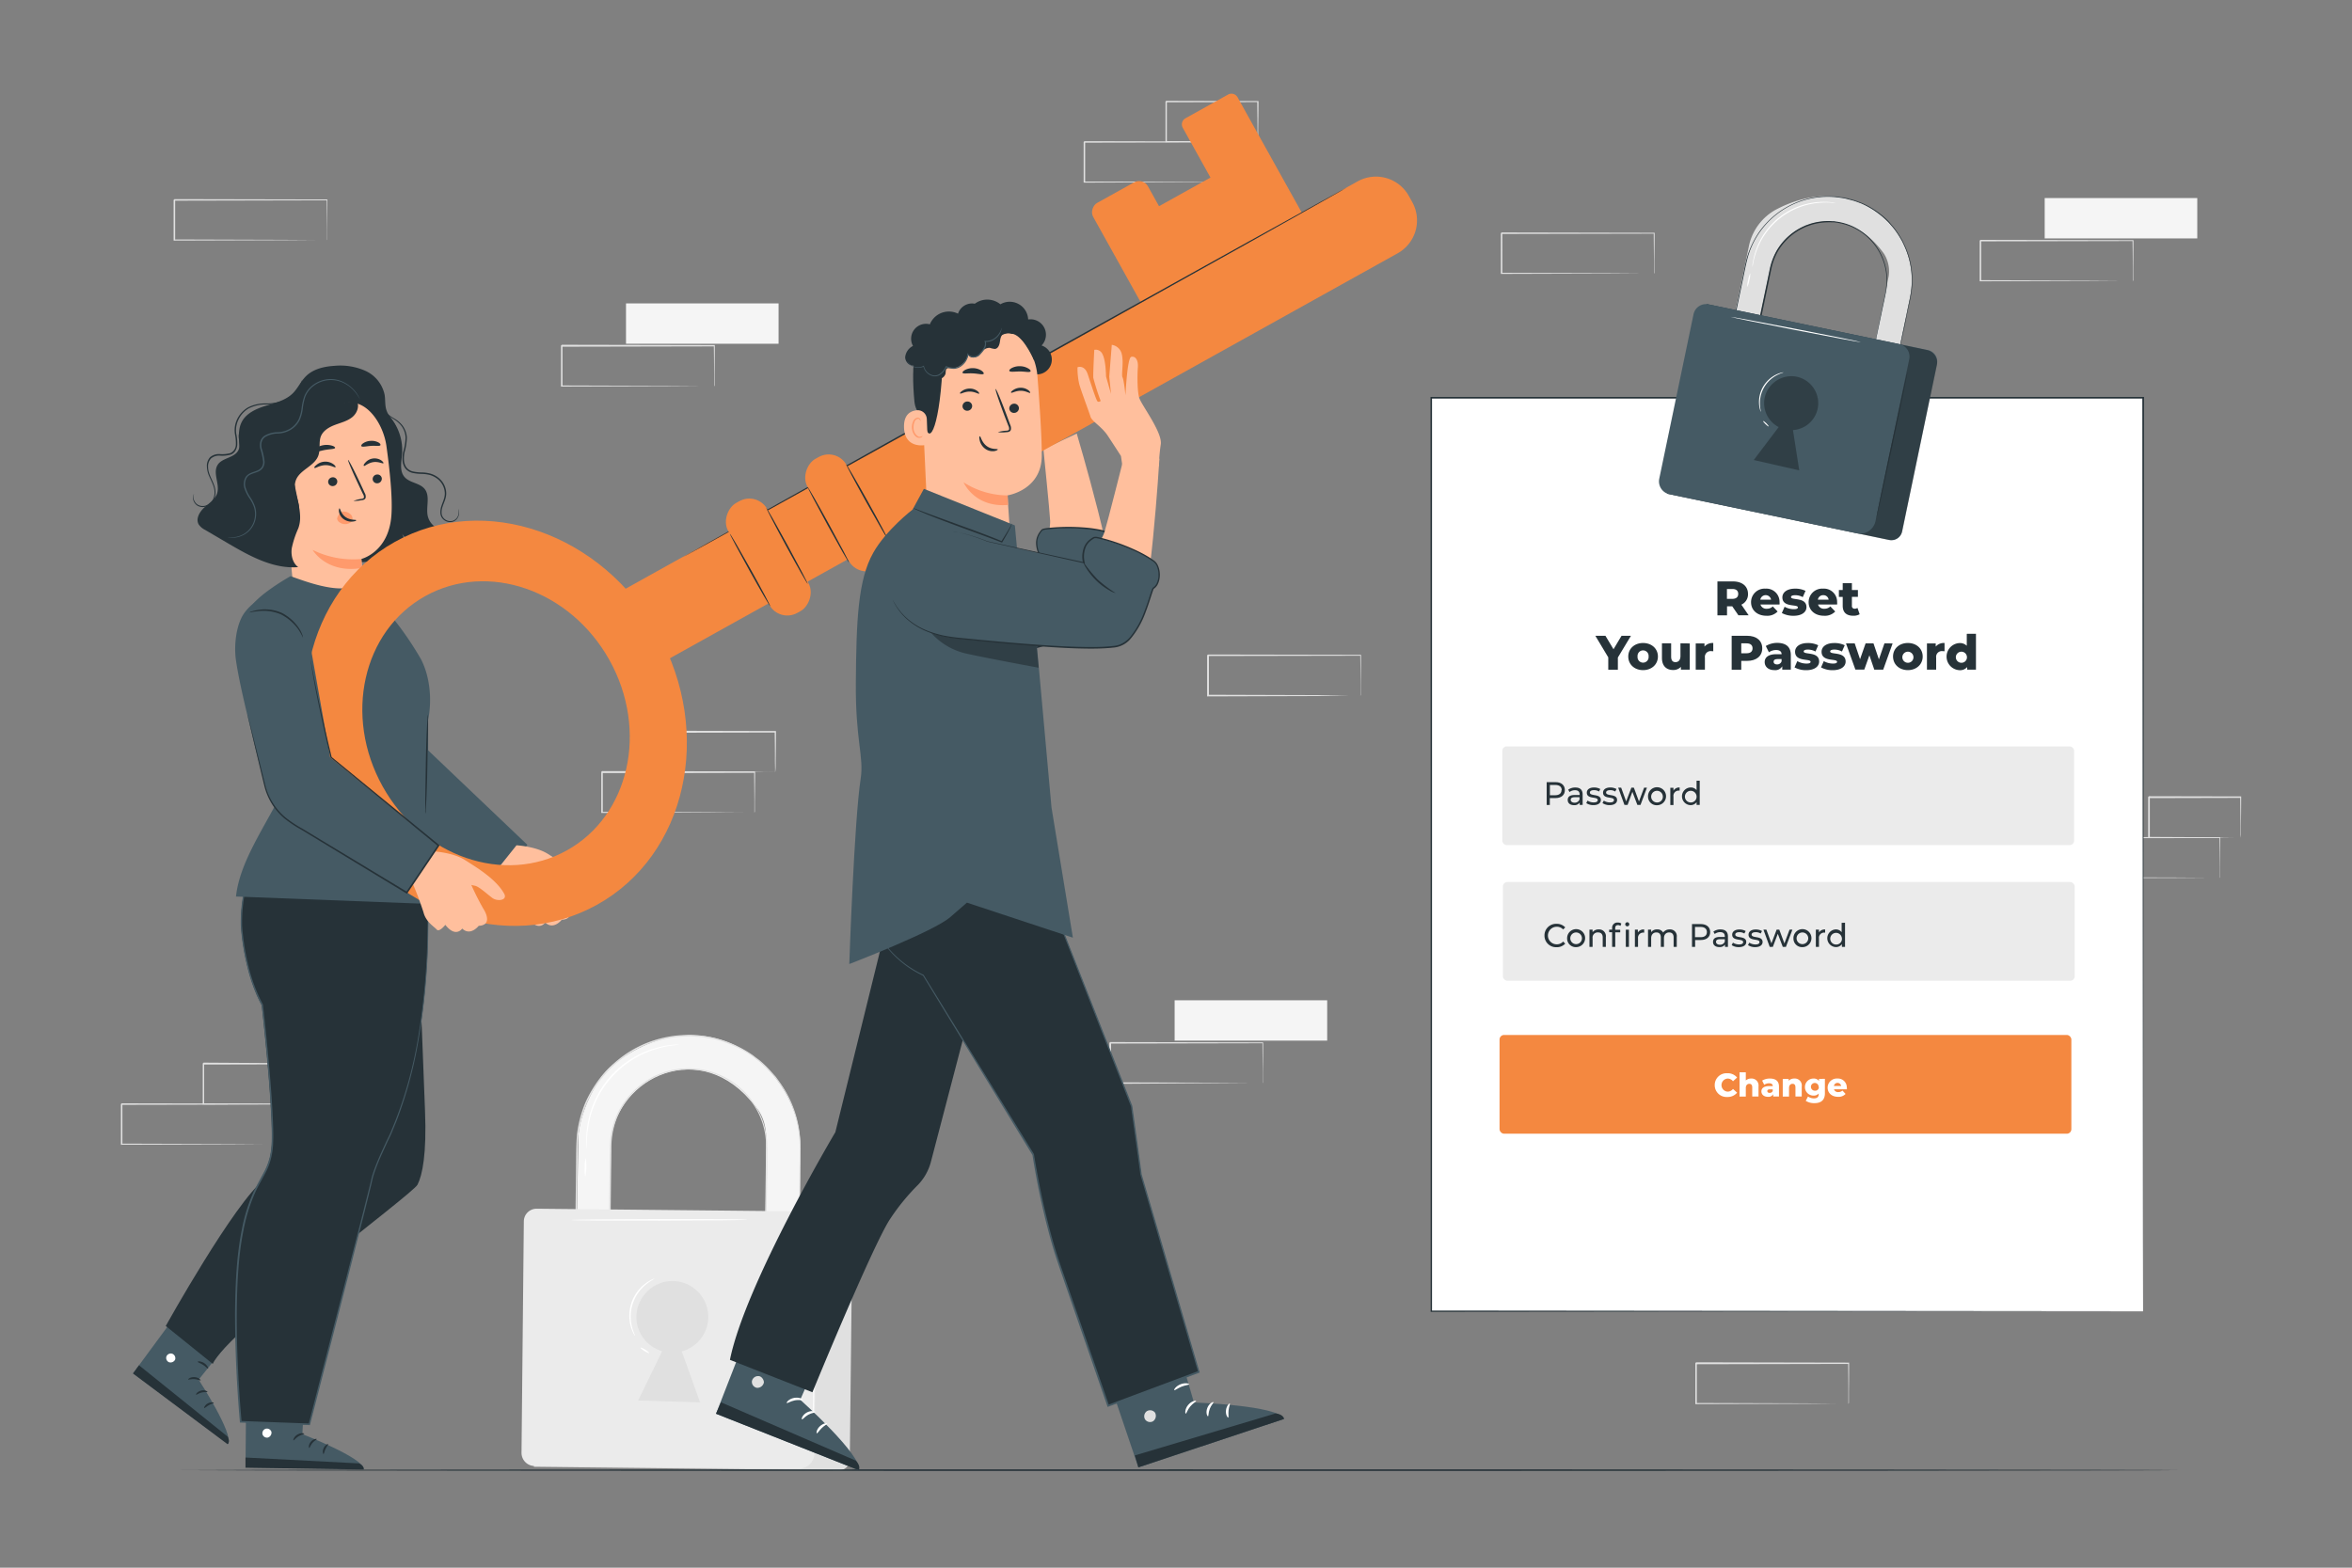 <svg xmlns="http://www.w3.org/2000/svg" viewBox="0 0 750 500"><rect x="0" y="0" width="750" height="500" fill="#808080" stroke="none"/><g id="freepik--background-complete--inject-2"><path d="M433.83,221.86s0-.09,0-.24l0-.66c0-.6,0-1.45,0-2.53,0-2.22,0-5.42-.08-9.44l.15.15-48.65.09c.11-.11-.25.25.25-.24h0v6.52c0,2.14,0,4.26,0,6.33l-.24-.25,34.67.11,10.23.07,2.77,0h.72a1.33,1.33,0,0,1,.26,0h-.22l-.7,0-2.71,0L420,222l-34.84.11h-.24v-.24c0-2.07,0-4.19,0-6.33V209h0l.25-.25,48.65.09H434V209c0,4.06-.06,7.29-.08,9.53,0,1.07,0,1.9,0,2.5,0,.26,0,.47,0,.63A.85.85,0,0,1,433.83,221.86Z" style="fill:#e0e0e0"></path><path d="M527.41,87.24a1,1,0,0,1,0-.23c0-.17,0-.39,0-.66,0-.61,0-1.45,0-2.54,0-2.22-.05-5.41-.08-9.44l.15.15-48.65.1c.11-.11-.25.25.24-.25h0V87.24l-.25-.24,34.67.11,10.24.07,2.77,0,.72,0h.26a.94.94,0,0,1-.23,0h-.69l-2.72,0-10.18.07-34.84.11h-.24V74.39h0c.49-.49.13-.14.25-.25l48.65.1h.15v.15c0,4.07-.07,7.29-.09,9.53,0,1.07,0,1.91,0,2.5,0,.26,0,.47,0,.64A1.23,1.23,0,0,1,527.41,87.24Z" style="fill:#e0e0e0"></path><path d="M707.83,280a1,1,0,0,1,0-.23v-.66c0-.6,0-1.45,0-2.53,0-2.22,0-5.42-.08-9.45l.15.15-48.65.1.25-.25h0V280l-.24-.24,34.67.11,10.23.07,2.77,0,.72,0h.26s-.07,0-.23,0l-.69,0-2.71,0-10.18.07-34.84.11h-.25V267.18h0l.25-.24,48.65.09H708v.15c0,4.07-.06,7.29-.08,9.54,0,1.07,0,1.9,0,2.5l0,.63A1.23,1.23,0,0,1,707.83,280Z" style="fill:#e0e0e0"></path><path d="M714.43,267.17a.68.68,0,0,1,0-.24c0-.19,0-.41,0-.68,0-.64,0-1.5,0-2.58,0-2.26-.05-5.45-.09-9.37l.18.18-29.23.07c-.23.22.3-.3.24-.25h0v6.62c0,2.16,0,4.24,0,6.24l-.24-.23,20.92.11,6.09.07,1.64,0,.59,0a3.43,3.43,0,0,1-.53,0l-1.6,0-6,.07-21.07.11H685v-.24c0-2,0-4.08,0-6.24v-6.62h0c-.06.06.47-.47.25-.24l29.23.06h.18v.17c0,4-.07,7.19-.09,9.47,0,1.07,0,1.92,0,2.55A8.46,8.46,0,0,1,714.43,267.17Z" style="fill:#e0e0e0"></path><path d="M254.55,424.62l-11,4.73.74-65.25c.34-7.81-3.25-11.14-5.2-13.36-17.71-20.14-44.12-5.53-44.35,14.88l-.66,58.31-10.71-.12,1.06-61c.08-6.87,5.42-18.79,10.81-23.06,29.8-23.61,60.29.78,60,26.58Z" style="fill:#f5f5f5"></path><path d="M254.55,424.62v-1.17c0-.77,0-1.9,0-3.38,0-3,.06-7.35.1-13s.11-12.5.18-20.49q.06-6,.12-12.77c0-4.52.41-9.33-.52-14.27a34.64,34.64,0,0,0-6.13-14.31c-.41-.55-.8-1.11-1.23-1.65s-.92-1-1.38-1.55a35,35,0,0,0-3-2.95c-.51-.49-1.11-.88-1.67-1.33s-1.11-.91-1.74-1.27a33.7,33.7,0,0,0-3.78-2.18,36.21,36.21,0,0,0-8.42-3l-2.26-.37-1.13-.19-1.15-.07-2.32-.15c-.78,0-1.56.05-2.34.08a35.07,35.07,0,0,0-18.08,6,35.45,35.45,0,0,0-12.73,15.44,37.36,37.36,0,0,0-2.62,10.11c-.3,3.5-.22,7.11-.29,10.72-.16,14.47-.33,29.45-.5,44.8q0,3.07-.07,6.12l-.25-.26,10.71.12-.25.25q.19-17.4.39-34,.09-8.26.19-16.29,0-4,.09-7.95a27.23,27.23,0,0,1,1.3-7.74,25.21,25.21,0,0,1,8.86-12.19,16.13,16.13,0,0,1,1.53-1.07l1.6-1a25.15,25.15,0,0,1,3.37-1.48,25.44,25.44,0,0,1,3.51-1c.59-.13,1.19-.18,1.78-.28l.89-.12.9,0a25.27,25.27,0,0,1,7,.59,26.72,26.72,0,0,1,6.42,2.45,25.5,25.5,0,0,1,12,14.81,26.2,26.2,0,0,1,1,6c0,.5,0,1,.05,1.49s0,1,0,1.47c0,1,0,1.94,0,2.9,0,1.91,0,3.79-.07,5.63-.1,7.36-.18,14.12-.26,20.22-.17,12.19-.3,21.73-.39,28.07l-.07-.07,8.08.13,2,0,.65,0H252l-8.12-.05h-.07v-.07c0-6.34.14-15.88.25-28.07.06-6.1.13-12.87.2-20.23,0-1.84,0-3.72.06-5.63,0-1,0-1.92,0-2.9,0-.48,0-1,0-1.46l-.06-1.47a23.54,23.54,0,0,0-3.53-11.57,24.9,24.9,0,0,0-9.27-8.91,26.37,26.37,0,0,0-6.31-2.4,24.89,24.89,0,0,0-6.91-.56l-.88,0-.87.13c-.59.09-1.18.14-1.76.27a26.58,26.58,0,0,0-6.75,2.43l-1.57.94a15.51,15.51,0,0,0-1.5,1,24.7,24.7,0,0,0-8.69,12,26.53,26.53,0,0,0-1.26,7.6q0,3.94-.09,7.95-.09,8-.18,16.29c-.12,11-.25,22.37-.38,34v.25h-.25l-10.72-.12h-.25v-.25q0-3,.07-6.12c.18-15.34.35-30.32.52-44.8.07-3.62,0-7.19.29-10.77a38,38,0,0,1,2.67-10.24A38.77,38.77,0,0,1,192,343a38.29,38.29,0,0,1,7.51-6.79,35.48,35.48,0,0,1,18.32-6.08c.79,0,1.58-.09,2.37-.07l2.69.16,1.48.17,2.24.37,1,.22a34.93,34.93,0,0,1,8,2.94,32.86,32.86,0,0,1,3.83,2.21c.63.37,1.17.87,1.75,1.29s1.17.85,1.7,1.34a35.66,35.66,0,0,1,3,3l1.4,1.57c.43.55.82,1.12,1.23,1.68a34.9,34.9,0,0,1,6.17,14.47c.93,5,.46,9.84.49,14.36s-.12,8.82-.17,12.82c-.11,8-.21,14.88-.29,20.51s-.14,10-.19,12.94c0,1.46,0,2.59-.06,3.35S254.55,424.62,254.55,424.62Z" style="fill:#e0e0e0"></path><path d="M170.67,386.29h97a3.74,3.74,0,0,1,3.74,3.74V465a3.4,3.4,0,0,1-3.4,3.4h-97.3a0,0,0,0,1,0,0V386.29A0,0,0,0,1,170.67,386.29Z" transform="translate(4.86 -2.48) rotate(0.65)" style="fill:#e0e0e0"></path><path d="M170.14,386.2h85.3a4.06,4.06,0,0,1,4.06,4.06v73a5,5,0,0,1-5,5H170.28a4.2,4.2,0,0,1-4.2-4.2V390.26A4.06,4.06,0,0,1,170.14,386.2Z" transform="matrix(1, 0.01, -0.01, 1, 4.86, -2.39)" style="fill:#ebebeb"></path><path d="M225.85,420.15a11.45,11.45,0,0,0-11.68-11.58,11.58,11.58,0,0,0-11.23,11.23,11.41,11.41,0,0,0,8.2,11.16l-7.65,15.72,19.75.59L217.4,431A11.42,11.42,0,0,0,225.85,420.15Z" style="fill:#e0e0e0"></path><path d="M259.18,461.09c-.14,0,0-14.29.25-31.91s.61-31.92.75-31.92,0,14.29-.25,31.92S259.32,461.1,259.18,461.09Z" style="fill:#fafafa"></path><path d="M238.34,389c0,.14-12.57.28-28.08.31s-28.09-.06-28.09-.2,12.57-.27,28.09-.3S238.34,388.84,238.34,389Z" style="fill:#fff"></path><path d="M202.5,426.06a2.58,2.58,0,0,1-.47-.72,11.69,11.69,0,0,1-.86-2.18,12.85,12.85,0,0,1,4.7-13.84,11.36,11.36,0,0,1,2-1.21,2.5,2.5,0,0,1,.8-.28c0,.08-1.09.55-2.59,1.77a13.18,13.18,0,0,0-4.57,13.47C202,425,202.58,426,202.5,426.06Z" style="fill:#fff"></path><path d="M207,431.54c-.07.12-.74-.17-1.5-.64s-1.31-.95-1.24-1.07.75.17,1.51.64S207,431.42,207,431.54Z" style="fill:#fff"></path><path d="M216.52,333.17a16.2,16.2,0,0,1-1.93.25,33.51,33.51,0,0,0-5.16,1.11,30.76,30.76,0,0,0-21.81,24.74,30.67,30.67,0,0,0-.45,5.26c0,1.24,0,1.94,0,1.94a1.56,1.56,0,0,1-.08-.5c0-.33-.1-.81-.11-1.44a27.79,27.79,0,0,1,.3-5.32,30.34,30.34,0,0,1,22.06-25,27.54,27.54,0,0,1,5.24-1c.62-.07,1.11-.06,1.44-.07A2.52,2.52,0,0,1,216.52,333.17Z" style="fill:#fff"></path><path d="M186.64,375.32a9,9,0,0,1-.18-3,8.89,8.89,0,0,1,.31-3,17.55,17.55,0,0,1-.13,6Z" style="fill:#fff"></path><rect x="199.62" y="96.77" width="48.65" height="12.87" style="fill:#f5f5f5"></rect><path d="M227.7,123.2s0-.08,0-.23l0-.66c0-.61,0-1.46,0-2.54,0-2.22,0-5.41-.08-9.44l.15.15-48.65.1c.11-.11-.25.24.25-.25h0v6.52q0,3.22,0,6.33l-.24-.24,34.67.11,10.23.07,2.77,0h.72a1.33,1.33,0,0,1,.26,0l-.22,0h-.7l-2.71,0-10.18.07-34.84.11h-.24v-.24q0-3.11,0-6.33v-6.52h0l.25-.25,48.65.1h.15v.15c0,4.06-.06,7.29-.08,9.53,0,1.07,0,1.9,0,2.5,0,.26,0,.47,0,.63S227.71,123.2,227.7,123.2Z" style="fill:#e0e0e0"></path><rect x="652.01" y="63.17" width="48.65" height="12.87" style="fill:#f5f5f5"></rect><path d="M680.09,89.6a1.17,1.17,0,0,1,0-.23v-.66c0-.61,0-1.45,0-2.54,0-2.22,0-5.41-.08-9.44l.15.15-48.65.1c.11-.11-.25.24.25-.25h0v1.63c0,.55,0,1.1,0,1.64V89.6l-.24-.24,34.67.11,10.23.07,2.77,0h.72l.26,0-.23,0h-.69l-2.71,0-10.18.07-34.84.11h-.25V76.75h0l.25-.25,48.65.1h.15v.15c0,4.06-.06,7.29-.08,9.53,0,1.07,0,1.9,0,2.5,0,.26,0,.47,0,.64S680.1,89.6,680.09,89.6Z" style="fill:#e0e0e0"></path><rect x="374.56" y="319.03" width="48.65" height="12.87" style="fill:#f5f5f5"></rect><path d="M402.64,345.46a1.35,1.35,0,0,1,0-.24v-.66c0-.6,0-1.45,0-2.53,0-2.22-.05-5.41-.08-9.44l.15.15-48.65.1c.11-.11-.25.24.24-.25h0v12.85l-.24-.24,34.67.11,10.23.07,2.77,0h.72l.26,0h-.23l-.69,0-2.71,0-10.18.07L354,345.7h-.25V332.61h0l.25-.25,48.65.1h.15v.15c0,4.06-.06,7.29-.08,9.53,0,1.07,0,1.9,0,2.5,0,.26,0,.47,0,.63A1.66,1.66,0,0,1,402.64,345.46Z" style="fill:#e0e0e0"></path><path d="M104.26,76.61a1,1,0,0,1,0-.23c0-.17,0-.39,0-.66,0-.61,0-1.45,0-2.54,0-2.22,0-5.41-.08-9.44l.15.15L55.61,64c.11-.11-.25.25.24-.25h0V76.61l-.24-.24,34.67.11,10.23.07,2.77,0,.72,0h.26a.94.94,0,0,1-.23,0h-.69l-2.72,0-10.17.07-34.84.11h-.25V63.76h0l.25-.25,48.65.1h.15v.15c0,4.07-.06,7.29-.08,9.53,0,1.07,0,1.91,0,2.5,0,.26,0,.47,0,.64A1.23,1.23,0,0,1,104.26,76.61Z" style="fill:#e0e0e0"></path><path d="M589.41,447.73s0-.08,0-.23l0-.66c0-.61,0-1.45,0-2.54,0-2.22,0-5.41-.08-9.44l.15.15-48.65.1.25-.25h0v6.52q0,3.23,0,6.33l-.24-.24,34.67.11,10.23.07,2.77,0h.73l.25,0s-.07,0-.22,0h-.7l-2.71,0-10.18.07-34.84.11h-.24v-.24q0-3.11,0-6.33v-6.52h0l.25-.25,48.65.1h.15v.15c0,4.06-.06,7.29-.08,9.53,0,1.07,0,1.9,0,2.5,0,.26,0,.47,0,.64S589.42,447.74,589.41,447.73Z" style="fill:#e0e0e0"></path><path d="M394.36,58.13s0-.09,0-.24l0-.66c0-.6,0-1.45,0-2.53,0-2.22,0-5.42-.08-9.44l.15.15-48.65.09.25-.24h0V51.8q0,3.23,0,6.33l-.24-.24,34.67.11,10.23.06,2.77,0h.73a1.27,1.27,0,0,1,.25,0h-.22l-.7,0-2.71,0-10.18.07-34.84.11h-.24v-.24c0-2.07,0-4.18,0-6.33V45.28h0l.25-.25,48.65.1h.15v.15c0,4.06-.06,7.29-.08,9.53,0,1.07,0,1.9,0,2.5v.63A.85.85,0,0,1,394.36,58.13Z" style="fill:#e0e0e0"></path><path d="M401,45.26a1.41,1.41,0,0,1,0-.25c0-.18,0-.41,0-.68,0-.63,0-1.49,0-2.58,0-2.26-.06-5.44-.1-9.36l.18.17-29.23.07.24-.24h0V39c0,2.15,0,4.24,0,6.24l-.23-.24,20.91.11,6.09.07,1.64,0,.59,0a3.28,3.28,0,0,1-.53,0l-1.6,0-6,.06-21.07.11h-.24v-.23c0-2,0-4.09,0-6.24V32.41h0c-.06,0,.47-.47.25-.25l29.23.07h.18v.18c0,4-.08,7.18-.1,9.47,0,1.07,0,1.91,0,2.54S401,45.27,401,45.26Z" style="fill:#e0e0e0"></path><path d="M87.36,365a2.07,2.07,0,0,1,0-.23c0-.17,0-.39,0-.66,0-.61,0-1.45,0-2.53,0-2.22,0-5.42-.08-9.45l.15.15-48.65.1.25-.25h0v6.53q0,3.22,0,6.33l-.24-.24,34.67.11,10.23.07,2.77,0,.73,0h.25s-.07,0-.22,0l-.7,0-2.71,0-10.18.07-34.84.11h-.24V365c0-2.07,0-4.18,0-6.33v-6.53h0c.5-.49.14-.13.25-.24l48.65.09h.15v.15c0,4.07-.06,7.29-.08,9.54,0,1.07,0,1.9,0,2.5v.63C87.37,365,87.37,365,87.36,365Z" style="fill:#e0e0e0"></path><path d="M94,352.15a1.22,1.22,0,0,1,0-.24c0-.19,0-.41,0-.68,0-.64,0-1.5,0-2.58,0-2.26-.06-5.45-.1-9.37l.18.18-29.23.07c-.22.22.3-.3.24-.25h0v6.62q0,3.24,0,6.24l-.23-.23,20.91.11,6.09.07,1.64,0,.59,0a3.28,3.28,0,0,1-.53,0l-1.6,0-6,.07-21.07.11h-.24v-.24c0-2,0-4.08,0-6.24v-6.62h0l.25-.25L94,339.1h.18v.18c0,4-.08,7.19-.1,9.47,0,1.07,0,1.92,0,2.55S94,352.17,94,352.15Z" style="fill:#e0e0e0"></path><path d="M240.56,259.19a1,1,0,0,1,0-.23v-.66c0-.61,0-1.45,0-2.53,0-2.23-.05-5.42-.08-9.45l.15.15-48.65.1c.11-.11-.25.25.24-.25h0v12.85l-.24-.24,34.67.11,10.23.07,2.77,0,.72,0h.26l-.23,0h-.69l-2.72,0-10.17.06-34.84.11h-.25v-13.1h0l.25-.25,48.65.1h.15v.15c0,4.07-.06,7.29-.08,9.54,0,1.06,0,1.9,0,2.49l0,.64A1.23,1.23,0,0,1,240.56,259.19Z" style="fill:#e0e0e0"></path><path d="M247.16,246.32a.68.68,0,0,1,0-.24c0-.19,0-.41,0-.69l-.05-2.58c0-2.25,0-5.44-.09-9.36l.18.18-29.24.07.25-.25h0v6.62c0,2.15,0,4.24,0,6.24l-.24-.23,20.91.11,6.1.06,1.64,0,.59,0a3.68,3.68,0,0,1-.54,0l-1.59,0-6,.07-21.07.11h-.23v-.24c0-2,0-4.09,0-6.24v-6.62h0c0,.05.48-.47.25-.25l29.24.07h.18v.18c0,4-.07,7.19-.09,9.47,0,1.07,0,1.92-.05,2.54S247.17,246.33,247.16,246.32Z" style="fill:#e0e0e0"></path></g><g id="freepik--Floor--inject-2"><path d="M694.36,468.89c0,.14-142.55.26-318.34.26S57.64,469,57.64,468.89s142.52-.26,318.38-.26S694.36,468.75,694.36,468.89Z" style="fill:#263238"></path></g><g id="freepik--Tab--inject-2"><rect x="456.37" y="126.9" width="227.01" height="291.34" style="fill:#fff"></rect><path d="M683.38,418.23c0-2.05-.1-118.42-.24-291.33l.24.23-227,0h0l.26-.26c0,108.07,0,208.41,0,291.33l-.22-.21,227,.21-227,.22h-.21v-.22c0-82.92,0-183.26-.05-291.33v-.26h.29l227,0h.23v.24C683.47,299.81,683.38,416.18,683.38,418.23Z" style="fill:#263238"></path><rect x="479.05" y="238.05" width="182.35" height="31.5" rx="1.45" style="fill:#ebebeb"></rect><rect x="479.23" y="281.31" width="182.35" height="31.5" rx="1.45" style="fill:#ebebeb"></rect><path d="M499,252c0,1.58-1.15,2.54-3,2.54h-1.8v2.2h-1v-7.28h2.84C497.82,249.44,499,250.4,499,252Zm-1,0c0-1-.7-1.64-2-1.64h-1.77v3.27h1.77C497.23,253.61,497.93,253,497.93,252Z" style="fill:#263238"></path><path d="M504.67,253.39v3.33h-.95V256a2.05,2.05,0,0,1-1.81.8c-1.25,0-2-.67-2-1.63s.57-1.61,2.22-1.61h1.58v-.2c0-.84-.49-1.33-1.48-1.33a2.82,2.82,0,0,0-1.75.59l-.41-.75a3.7,3.7,0,0,1,2.27-.7C503.81,251.16,504.67,251.88,504.67,253.39Zm-1,1.65v-.77h-1.54c-1,0-1.27.38-1.27.85s.46.89,1.22.89A1.61,1.61,0,0,0,503.67,255Z" style="fill:#263238"></path><path d="M505.82,256.14l.41-.79a3.58,3.58,0,0,0,1.94.57c.93,0,1.31-.28,1.31-.75,0-1.24-3.48-.16-3.48-2.36,0-1,.88-1.65,2.3-1.65a3.93,3.93,0,0,1,2,.5l-.42.79a2.83,2.83,0,0,0-1.6-.44c-.87,0-1.3.32-1.3.76,0,1.3,3.5.24,3.5,2.38,0,1-.91,1.64-2.38,1.64A4,4,0,0,1,505.82,256.14Z" style="fill:#263238"></path><path d="M511,256.14l.42-.79a3.52,3.52,0,0,0,1.93.57c.93,0,1.31-.28,1.31-.75,0-1.24-3.48-.16-3.48-2.36,0-1,.88-1.65,2.3-1.65a4,4,0,0,1,2,.5l-.43.79a2.82,2.82,0,0,0-1.59-.44c-.88,0-1.31.32-1.31.76,0,1.3,3.5.24,3.5,2.38,0,1-.91,1.64-2.38,1.64A4,4,0,0,1,511,256.14Z" style="fill:#263238"></path><path d="M525.18,251.21l-2.06,5.51h-1l-1.59-4.18L519,256.72h-1l-2-5.51h.95l1.6,4.39,1.66-4.39H521l1.63,4.41,1.64-4.41Z" style="fill:#263238"></path><path d="M525.52,254a2.87,2.87,0,1,1,2.87,2.82A2.74,2.74,0,0,1,525.52,254Zm4.72,0a1.86,1.86,0,1,0-1.85,1.94A1.81,1.81,0,0,0,530.24,254Z" style="fill:#263238"></path><path d="M535.6,251.16v1h-.23a1.65,1.65,0,0,0-1.74,1.87v2.74h-1v-5.51h1v.92A2.11,2.11,0,0,1,535.6,251.16Z" style="fill:#263238"></path><path d="M542,249v7.72h-1v-.87a2.36,2.36,0,0,1-2,.94,2.82,2.82,0,0,1,0-5.63A2.36,2.36,0,0,1,541,252v-3Zm-1,5a1.86,1.86,0,1,0-1.86,1.94A1.82,1.82,0,0,0,541,254Z" style="fill:#263238"></path><path d="M492.5,298.38a3.68,3.68,0,0,1,3.86-3.73,3.58,3.58,0,0,1,2.76,1.14l-.67.65a2.71,2.71,0,0,0-2.05-.86,2.8,2.8,0,1,0,0,5.6,2.69,2.69,0,0,0,2.05-.88l.67.66a3.59,3.59,0,0,1-2.77,1.14A3.68,3.68,0,0,1,492.5,298.38Z" style="fill:#263238"></path><path d="M499.72,299.26a2.87,2.87,0,1,1,2.88,2.82A2.75,2.75,0,0,1,499.72,299.26Zm4.73,0a1.86,1.86,0,1,0-3.72,0,1.86,1.86,0,1,0,3.72,0Z" style="fill:#263238"></path><path d="M512.07,298.85V302h-1V299c0-1.08-.54-1.61-1.48-1.61a1.63,1.63,0,0,0-1.75,1.83V302h-1v-5.51h1v.83a2.36,2.36,0,0,1,2-.89A2.14,2.14,0,0,1,512.07,298.85Z" style="fill:#263238"></path><path d="M515.89,294.24a1.83,1.83,0,0,1,1.12.32l-.3.76a1.28,1.28,0,0,0-.77-.26c-.59,0-.89.33-.89,1v.48h1.6v.82h-1.58V302h-1v-4.69h-.94v-.82h.94V296A1.65,1.65,0,0,1,515.89,294.24Zm2.36.56a.66.66,0,0,1,.68-.66.65.65,0,1,1-.68.66Zm.18,1.71h1V302h-1Z" style="fill:#263238"></path><path d="M524.29,296.45v1h-.23a1.64,1.64,0,0,0-1.73,1.86V302h-1v-5.51h.95v.92A2.12,2.12,0,0,1,524.29,296.45Z" style="fill:#263238"></path><path d="M534.68,298.85V302h-1V299c0-1.08-.52-1.61-1.43-1.61s-1.65.63-1.65,1.83V302h-1V299c0-1.08-.52-1.61-1.43-1.61s-1.65.63-1.65,1.83V302h-1v-5.51h1v.82a2.21,2.21,0,0,1,1.9-.88,2,2,0,0,1,1.91,1,2.51,2.51,0,0,1,2.13-1A2.12,2.12,0,0,1,534.68,298.85Z" style="fill:#263238"></path><path d="M545.34,297.28c0,1.58-1.15,2.53-3,2.53h-1.8V302h-1v-7.28h2.84C544.19,294.74,545.34,295.69,545.34,297.28Zm-1.05,0c0-1-.69-1.64-2-1.64H540.5v3.27h1.77C543.6,298.91,544.29,298.32,544.29,297.28Z" style="fill:#263238"></path><path d="M551,298.69V302h-.94v-.73a2.06,2.06,0,0,1-1.81.79c-1.25,0-2-.66-2-1.62s.57-1.61,2.21-1.61H550v-.2c0-.84-.48-1.33-1.47-1.33a2.82,2.82,0,0,0-1.75.59l-.42-.75a3.69,3.69,0,0,1,2.28-.71C550.18,296.45,551,297.18,551,298.69Zm-1,1.64v-.77h-1.54c-1,0-1.26.39-1.26.86s.45.89,1.21.89A1.58,1.58,0,0,0,550,300.33Z" style="fill:#263238"></path><path d="M552.19,301.44l.41-.79a3.58,3.58,0,0,0,1.94.57c.92,0,1.31-.28,1.31-.75,0-1.24-3.49-.17-3.49-2.36,0-1,.89-1.66,2.3-1.66a4,4,0,0,1,2,.5l-.43.79a2.89,2.89,0,0,0-1.59-.43c-.87,0-1.3.32-1.3.76,0,1.3,3.5.24,3.5,2.38,0,1-.92,1.63-2.39,1.63A4,4,0,0,1,552.19,301.44Z" style="fill:#263238"></path><path d="M557.4,301.44l.41-.79a3.58,3.58,0,0,0,1.94.57c.92,0,1.31-.28,1.31-.75,0-1.24-3.49-.17-3.49-2.36,0-1,.89-1.66,2.3-1.66a4,4,0,0,1,2,.5l-.43.79a2.89,2.89,0,0,0-1.59-.43c-.87,0-1.3.32-1.3.76,0,1.3,3.5.24,3.5,2.38,0,1-.92,1.63-2.39,1.63A4,4,0,0,1,557.4,301.44Z" style="fill:#263238"></path><path d="M571.55,296.51,569.49,302h-1l-1.59-4.18L565.32,302h-1l-2-5.51h.94l1.61,4.39,1.66-4.39h.84l1.64,4.41,1.64-4.41Z" style="fill:#263238"></path><path d="M571.89,299.26a2.87,2.87,0,1,1,2.87,2.82A2.74,2.74,0,0,1,571.89,299.26Zm4.72,0a1.86,1.86,0,1,0-3.72,0,1.86,1.86,0,1,0,3.72,0Z" style="fill:#263238"></path><path d="M582,296.45v1h-.23a1.64,1.64,0,0,0-1.74,1.86V302h-1v-5.51h1v.92A2.11,2.11,0,0,1,582,296.45Z" style="fill:#263238"></path><path d="M588.34,294.3V302h-1v-.87a2.32,2.32,0,0,1-2,.93,2.82,2.82,0,0,1,0-5.63,2.31,2.31,0,0,1,1.92.89v-3Zm-1,5a1.86,1.86,0,1,0-1.85,1.95A1.81,1.81,0,0,0,587.35,299.26Z" style="fill:#263238"></path><rect x="478.17" y="330.09" width="182.34" height="31.5" rx="1.45" style="fill:#F48840"></rect><path d="M546.79,346.08a3.76,3.76,0,0,1,4-3.78,3.84,3.84,0,0,1,3.13,1.37l-1.31,1.19a2.14,2.14,0,0,0-1.72-.86,2.09,2.09,0,0,0,0,4.17,2.17,2.17,0,0,0,1.72-.86l1.31,1.19a3.87,3.87,0,0,1-3.13,1.37A3.76,3.76,0,0,1,546.79,346.08Z" style="fill:#fff"></path><path d="M560.75,346.5v3.23h-2v-2.91c0-.81-.36-1.15-.93-1.15s-1.12.39-1.12,1.33v2.73h-2V342h2v2.61a2.41,2.41,0,0,1,1.69-.62A2.21,2.21,0,0,1,560.75,346.5Z" style="fill:#fff"></path><path d="M567.28,346.59v3.14h-1.84V349a1.72,1.72,0,0,1-1.67.82c-1.35,0-2.1-.76-2.1-1.74s.76-1.68,2.51-1.68h1.12c0-.58-.42-.9-1.2-.9a2.66,2.66,0,0,0-1.53.49l-.66-1.34a4.69,4.69,0,0,1,2.49-.66C566.23,344,567.28,344.8,567.28,346.59Zm-2,1.33v-.49h-.85c-.64,0-.87.22-.87.57s.28.57.74.57A1,1,0,0,0,565.3,347.92Z" style="fill:#fff"></path><path d="M574.53,346.5v3.23h-2v-2.91c0-.81-.35-1.15-.92-1.15s-1.13.39-1.13,1.33v2.73h-2v-5.64h1.88v.61a2.42,2.42,0,0,1,1.79-.71A2.21,2.21,0,0,1,574.53,346.5Z" style="fill:#fff"></path><path d="M581.92,344.09v4.61c0,2.13-1.21,3.14-3.31,3.14a5,5,0,0,1-2.8-.74l.72-1.38a3.3,3.3,0,0,0,1.9.6c1.06,0,1.51-.48,1.51-1.36v-.19a2.09,2.09,0,0,1-1.67.66,2.72,2.72,0,1,1,0-5.44,2.06,2.06,0,0,1,1.77.78v-.68Zm-2,2.62a1.23,1.23,0,1,0-1.23,1.15A1.14,1.14,0,0,0,580,346.71Z" style="fill:#fff"></path><path d="M588.92,347.41h-4.1a1.31,1.31,0,0,0,1.39.9,1.83,1.83,0,0,0,1.3-.49l1,1.08a3,3,0,0,1-2.41.92c-2,0-3.31-1.24-3.31-2.93a2.92,2.92,0,0,1,3.11-2.9,2.82,2.82,0,0,1,3,2.93C589,347.06,588.93,347.25,588.92,347.41Zm-4.13-1.05h2.31a1.17,1.17,0,0,0-2.31,0Z" style="fill:#fff"></path><path d="M552.38,193.38h-1.67v2.87h-3.06V185.44h4.94c2.95,0,4.81,1.53,4.81,4a3.59,3.59,0,0,1-2.12,3.41l2.33,3.4h-3.27Zm0-5.53h-1.7V191h1.7c1.26,0,1.9-.58,1.9-1.57S553.67,187.85,552.41,187.85Z" style="fill:#263238"></path><path d="M567.45,192.81h-6.08a1.92,1.92,0,0,0,2,1.34,2.66,2.66,0,0,0,1.93-.73l1.54,1.61a4.5,4.5,0,0,1-3.56,1.36c-3,0-4.91-1.84-4.91-4.34a4.32,4.32,0,0,1,4.6-4.31,4.2,4.2,0,0,1,4.48,4.34C567.5,192.3,567.47,192.57,567.45,192.81Zm-6.13-1.55h3.43a1.74,1.74,0,0,0-3.43,0Z" style="fill:#263238"></path><path d="M568.19,195.52l.88-2a6,6,0,0,0,2.92.77c1,0,1.31-.22,1.31-.57,0-1.13-4.94.15-4.94-3.2,0-1.57,1.45-2.78,4.08-2.78a7.37,7.37,0,0,1,3.3.71l-.88,2a4.9,4.9,0,0,0-2.41-.61c-1,0-1.34.27-1.34.58,0,1.16,4.93-.09,4.93,3.23,0,1.54-1.42,2.75-4.14,2.75A7.7,7.7,0,0,1,568.19,195.52Z" style="fill:#263238"></path><path d="M585.81,192.81h-6.08a1.93,1.93,0,0,0,2,1.34,2.66,2.66,0,0,0,1.93-.73l1.55,1.61a4.53,4.53,0,0,1-3.57,1.36c-3,0-4.91-1.84-4.91-4.34a4.32,4.32,0,0,1,4.6-4.31,4.2,4.2,0,0,1,4.48,4.34C585.86,192.3,585.83,192.57,585.81,192.81Zm-6.13-1.55h3.43a1.64,1.64,0,0,0-1.71-1.43A1.67,1.67,0,0,0,579.68,191.26Z" style="fill:#263238"></path><path d="M593,195.91a3.94,3.94,0,0,1-2,.48c-2.15,0-3.4-1-3.4-3.2v-2.81h-1.22v-2.19h1.22V186h2.93v2.18h1.92v2.19h-1.92v2.78a.85.85,0,0,0,.88,1,1.61,1.61,0,0,0,.9-.26Z" style="fill:#263238"></path><path d="M515.9,209.71v3.88h-3.06v-3.93l-4.12-6.88h3.22l2.57,4.29,2.56-4.29h3Z" style="fill:#263238"></path><path d="M519.22,209.39c0-2.52,2-4.31,4.72-4.31s4.73,1.79,4.73,4.31-2,4.34-4.73,4.34S519.22,211.92,519.22,209.39Zm6.48,0a1.77,1.77,0,1,0-3.52,0,1.77,1.77,0,1,0,3.52,0Z" style="fill:#263238"></path><path d="M538.83,205.22v8.37H536v-.9a3.3,3.3,0,0,1-2.49,1c-2,0-3.55-1.18-3.55-3.83v-4.68h2.93v4.2c0,1.3.51,1.8,1.39,1.8s1.58-.57,1.58-2v-4Z" style="fill:#263238"></path><path d="M546.32,205.08v2.64a5.57,5.57,0,0,0-.66-.05,1.83,1.83,0,0,0-2,2.07v3.85h-2.93v-8.37h2.79v1A3.42,3.42,0,0,1,546.32,205.08Z" style="fill:#263238"></path><path d="M561.94,206.78c0,2.45-1.86,4-4.81,4h-1.88v2.83h-3.06V202.78h4.94C560.08,202.78,561.94,204.31,561.94,206.78Zm-3.09,0c0-1-.64-1.59-1.9-1.59h-1.7v3.16H557C558.21,208.35,558.85,207.77,558.85,206.78Z" style="fill:#263238"></path><path d="M571.05,208.94v4.65h-2.73v-1.08a2.56,2.56,0,0,1-2.48,1.22c-2,0-3.12-1.13-3.12-2.58s1.13-2.5,3.73-2.5h1.66c0-.85-.61-1.33-1.77-1.33a3.93,3.93,0,0,0-2.27.72l-1-2a7.07,7.07,0,0,1,3.69-1C569.49,205.08,571.05,206.28,571.05,208.94Zm-2.94,2v-.73h-1.26c-.94,0-1.28.34-1.28.85s.4.85,1.09.85A1.44,1.44,0,0,0,568.11,210.9Z" style="fill:#263238"></path><path d="M572.24,212.86l.88-2a5.86,5.86,0,0,0,2.92.78c1,0,1.31-.22,1.31-.57,0-1.13-4.94.15-4.94-3.2,0-1.58,1.45-2.78,4.07-2.78a7.38,7.38,0,0,1,3.31.71l-.88,2a4.94,4.94,0,0,0-2.41-.62c-1,0-1.34.28-1.34.59,0,1.16,4.92-.09,4.92,3.23,0,1.54-1.42,2.75-4.14,2.75A7.65,7.65,0,0,1,572.24,212.86Z" style="fill:#263238"></path><path d="M580.69,212.86l.88-2a5.85,5.85,0,0,0,2.91.78c1,0,1.32-.22,1.32-.57,0-1.13-4.94.15-4.94-3.2,0-1.58,1.45-2.78,4.07-2.78a7.41,7.41,0,0,1,3.31.71l-.88,2a5,5,0,0,0-2.41-.62c-1,0-1.35.28-1.35.59,0,1.16,4.93-.09,4.93,3.23,0,1.54-1.42,2.75-4.14,2.75A7.63,7.63,0,0,1,580.69,212.86Z" style="fill:#263238"></path><path d="M603.51,205.22l-3,8.37h-2.84L596.11,209l-1.63,4.56h-2.84l-3-8.37h2.78l1.71,5.06,1.77-5.06h2.51l1.73,5.11,1.77-5.11Z" style="fill:#263238"></path><path d="M603.65,209.39c0-2.52,2-4.31,4.73-4.31s4.72,1.79,4.72,4.31-2,4.34-4.72,4.34S603.65,211.92,603.65,209.39Zm6.49,0a1.77,1.77,0,1,0-1.76,2A1.76,1.76,0,0,0,610.14,209.39Z" style="fill:#263238"></path><path d="M620.07,205.08v2.64a5.58,5.58,0,0,0-.67-.05,1.82,1.82,0,0,0-2,2.07v3.85h-2.94v-8.37h2.8v1A3.4,3.4,0,0,1,620.07,205.08Z" style="fill:#263238"></path><path d="M630.09,202.13v11.46H627.3v-.84a3,3,0,0,1-2.46,1,4.33,4.33,0,0,1,0-8.65,3.09,3.09,0,0,1,2.32.86v-3.81Zm-2.89,7.26a1.77,1.77,0,1,0-1.74,2A1.75,1.75,0,0,0,627.2,209.39Z" style="fill:#263238"></path></g><g id="freepik--Padlock--inject-2"><path d="M600.17,137.83l-7.9-1.64,10-48.11a10.55,10.55,0,0,0-1.56-7.24c-12.59-17.43-33.07-10.35-36.21,4.71l-9,43-7.9-1.65,10.09-48.42a17.23,17.23,0,0,1,8.93-11.79c25.44-13.11,46.79,7.27,42.44,28.16Z" style="fill:#e0e0e0"></path><path d="M600.17,137.83s.05-.3.17-.86.28-1.41.5-2.5l2-9.57c.86-4.15,1.9-9.22,3.11-15.11l2-9.42c.62-3.34,1.65-6.84,1.69-10.62a26.08,26.08,0,0,0-2.46-11.46c-.22-.46-.43-.94-.66-1.4l-.8-1.35a26.81,26.81,0,0,0-1.79-2.61c-.32-.44-.7-.82-1.05-1.23s-.69-.83-1.1-1.19a24.44,24.44,0,0,0-2.48-2.16,26.8,26.8,0,0,0-5.78-3.45l-1.61-.6L591,64l-.84-.22-1.69-.44c-.58-.13-1.16-.19-1.74-.29a26.44,26.44,0,0,0-14.24,1.82,26.55,26.55,0,0,0-15,16.65c-.73,2.55-1.2,5.22-1.77,7.88-2.22,10.67-4.53,21.72-6.88,33-.32,1.51-.63,3-.94,4.51l-.15-.23,7.9,1.65-.22.15c1.78-8.55,3.53-16.92,5.22-25q1.27-6.09,2.51-12l1.22-5.86a21,21,0,0,1,2.08-5.54,19.11,19.11,0,0,1,8.32-7.72c.43-.19.84-.42,1.29-.57l1.32-.46a19.82,19.82,0,0,1,2.7-.61,19.46,19.46,0,0,1,2.74-.22c.45,0,.91,0,1.36.06l.67,0,.67.11a18.79,18.79,0,0,1,5.1,1.45A20.13,20.13,0,0,1,595,74.86a19.1,19.1,0,0,1,5.63,8.07,18.11,18.11,0,0,1,.93,9.2l-.18,1.11c-.07.36-.15.72-.22,1.08l-.45,2.14c-.3,1.41-.59,2.79-.87,4.15-1.14,5.42-2.19,10.41-3.13,14.9-1.9,9-3.38,16-4.36,20.69l-.05-.07,6,1.27,1.46.32.48.11-.47-.09-1.45-.28-6-1.22h0v-.06l4.26-20.7c.93-4.5,2-9.49,3.09-14.92.28-1.35.57-2.74.86-4.15.14-.7.29-1.42.44-2.13.08-.36.15-.72.23-1.09s.11-.73.17-1.09a17.84,17.84,0,0,0-.93-9.06,18.78,18.78,0,0,0-5.56-7.93,19.85,19.85,0,0,0-4.32-2.69,18.84,18.84,0,0,0-5-1.42l-.66-.1-.67,0c-.44,0-.88-.06-1.33,0a19.21,19.21,0,0,0-5.34.82l-1.3.46a11.79,11.79,0,0,0-1.26.56,18.66,18.66,0,0,0-8.16,7.59,20.07,20.07,0,0,0-2,5.43q-.6,2.91-1.22,5.86-1.23,5.91-2.5,12l-5.21,25,0,.19-.19,0-7.9-1.65-.18,0,0-.19c.31-1.49.62-3,.94-4.51,2.36-11.31,4.66-22.36,6.89-33,.57-2.67,1-5.32,1.78-7.92a28.83,28.83,0,0,1,3.45-7.18,27,27,0,0,1,11.82-9.68,26.79,26.79,0,0,1,14.42-1.83c.59.1,1.18.17,1.76.29l2,.52,1.07.34,1.6.6.74.31a26.88,26.88,0,0,1,5.49,3.33,27.59,27.59,0,0,1,2.5,2.19A15.91,15.91,0,0,1,603,71.5c.35.42.74.8,1.05,1.24a27.1,27.1,0,0,1,1.82,2.65l.8,1.36c.24.47.44,1,.67,1.42a26.33,26.33,0,0,1,2.45,11.59c0,3.82-1.09,7.33-1.72,10.68s-1.37,6.5-2,9.45c-1.24,5.89-2.32,11-3.19,15.11s-1.56,7.35-2,9.53l-.53,2.47C600.24,137.56,600.17,137.83,600.17,137.83Z" style="fill:#263238"></path><path d="M537.08,104.06h72.09a3.74,3.74,0,0,1,3.74,3.74v54.66a3.4,3.4,0,0,1-3.4,3.4H537.08a0,0,0,0,1,0,0v-61.8a0,0,0,0,1,0,0Z" transform="translate(39.63 -114.48) rotate(11.77)" style="fill:#455a64"></path><g style="opacity:0.3"><path d="M537.12,104.12h71.71a4.12,4.12,0,0,1,4.12,4.12v53.9a3.78,3.78,0,0,1-3.78,3.78H537.12a0,0,0,0,1,0,0v-61.8A0,0,0,0,1,537.12,104.12Z" transform="translate(39.64 -114.49) rotate(11.77)"></path></g><path d="M537.82,102.8H600a4.06,4.06,0,0,1,4.06,4.06v52.77a5,5,0,0,1-5,5H538a4.2,4.2,0,0,1-4.2-4.2V106.86A4.06,4.06,0,0,1,537.82,102.8Z" transform="translate(39.25 -113.27) rotate(11.77)" style="fill:#455a64"></path><g style="opacity:0.3"><path d="M579.61,130.36a8.63,8.63,0,0,0-6.94-10.26,8.74,8.74,0,0,0-9.94,6.67,8.61,8.61,0,0,0,4.45,9.44l-7.95,10.51,14.51,3.3-2-12.85A8.6,8.6,0,0,0,579.61,130.36Z"></path></g><path d="M598.29,165.45c-.1,0,2.06-10.56,4.82-23.54s5.09-23.5,5.19-23.48S606.24,129,603.48,142,598.39,165.47,598.29,165.45Z" style="fill:#263238"></path><path d="M593.37,109.14c0,.1-9.33-1.63-20.79-3.86s-20.75-4.12-20.73-4.22,9.33,1.62,20.8,3.85S593.39,109,593.37,109.14Z" style="fill:#fff"></path><path d="M561.5,131.33s-.12-.2-.24-.6a7.77,7.77,0,0,1-.32-1.73,9.79,9.79,0,0,1,1.25-5.63,9.89,9.89,0,0,1,4.23-3.92,8.87,8.87,0,0,1,1.66-.6,2,2,0,0,1,.64-.09c0,.07-.89.25-2.18.93a10,10,0,0,0-5.33,9.29C561.26,130.44,561.57,131.31,561.5,131.33Z" style="fill:#fff"></path><path d="M564,136c-.07.08-.53-.23-1-.69s-.83-.89-.76-1,.53.24,1,.69S564.07,136,564,136Z" style="fill:#fff"></path><path d="M585.35,64.74s-.52,0-1.46-.1a25.05,25.05,0,0,0-4,.07A23.2,23.2,0,0,0,560.2,79.82a25,25,0,0,0-1.09,3.82c-.18.92-.26,1.44-.29,1.44a1.6,1.6,0,0,1,0-.38c0-.25,0-.62.13-1.09a21.76,21.76,0,0,1,1-3.88,22.89,22.89,0,0,1,19.94-15.29,21,21,0,0,1,4,.06c.47,0,.83.12,1.08.15A1.37,1.37,0,0,1,585.35,64.74Z" style="fill:#fff"></path><path d="M557.15,91.54a6.83,6.83,0,0,1,.3-2.24,6.81,6.81,0,0,1,.66-2.15,6.63,6.63,0,0,1-.29,2.23A6.68,6.68,0,0,1,557.15,91.54Z" style="fill:#fff"></path></g><g id="freepik--Characters--inject-2"><path d="M60.42,413.6,42.45,438l30.26,22.52c2-3-9.37-20.48-9.37-20.48L75.5,424.88Z" style="fill:#455a64"></path><path d="M55,431.78a1.53,1.53,0,0,0-1.9.77,1.49,1.49,0,0,0,.75,1.9,1.62,1.62,0,0,0,2-.83,1.54,1.54,0,0,0-1-1.89" style="fill:#fff"></path><path d="M42.41,438.06l1.91-2.62L72.59,458.2s.9,1.6,0,2.43Z" style="fill:#263238"></path><path d="M64,440.26c-.11.15-.9-.33-2-.4s-1.93.27-2,.11.77-.85,2.07-.75S64.08,440.15,64,440.26Z" style="fill:#263238"></path><path d="M66.15,443.94c-.08.17-.9-.06-1.87.19s-1.6.81-1.75.69.39-1,1.6-1.31S66.25,443.8,66.15,443.94Z" style="fill:#263238"></path><path d="M65.12,449.08c-.16-.07.19-1,1.17-1.49s1.91-.33,1.88-.16-.78.28-1.57.73S65.28,449.17,65.12,449.08Z" style="fill:#263238"></path><path d="M66.34,436.5c-.17.09-.69-.62-1.57-1.18s-1.72-.79-1.71-1,1-.25,2.06.43S66.5,436.44,66.34,436.5Z" style="fill:#263238"></path><path d="M133.58,311.46c.54,3.06,1.4,29.09,1.95,42.82s-.82,20.48-2.39,23.56S72.36,424.55,67.85,435l-15-12.09s22-39.49,31.38-46.67,27.43-13.77,27.43-13.77l-5.13-75.19,24.59-1.34Z" style="fill:#263238"></path><path d="M78.55,437.73,78.29,468l37.71.52c-.17-3.6-19.58-11.11-19.58-11.11l1-19.41Z" style="fill:#455a64"></path><path d="M84.78,455.66a1.54,1.54,0,0,0-1.09,1.74,1.49,1.49,0,0,0,1.72,1.1,1.63,1.63,0,0,0,1.14-1.85,1.53,1.53,0,0,0-1.91-.94" style="fill:#fff"></path><path d="M78.28,468.11l0-3.25,36.25,1.88s1.66.77,1.45,1.95Z" style="fill:#263238"></path><path d="M97,457.27c0,.19-.93.26-1.84.84s-1.41,1.34-1.58,1.27.12-1.14,1.24-1.82S97.08,457.1,97,457.27Z" style="fill:#263238"></path><path d="M101,459c0,.18-.77.48-1.4,1.25s-.83,1.6-1,1.58-.29-1.05.52-2S101,458.79,101,459Z" style="fill:#263238"></path><path d="M103.15,463.73c-.17,0-.41-.89.07-1.89s1.36-1.39,1.43-1.24-.46.69-.85,1.52S103.33,463.71,103.15,463.73Z" style="fill:#263238"></path><path d="M96.76,452.82c-.08.17-.92-.1-2,0s-1.86.37-2,.21.69-.8,1.92-.85S96.85,452.68,96.76,452.82Z" style="fill:#263238"></path><path d="M136.3,282.83c0,1.77,2.87,46.58-11.78,79,0,0-5.07,10.14-6,14.57s-19.88,77.91-19.88,77.91l-21.9-.8s-3.5-36.81,0-58.12,10-18.81,10-32.57-3.27-42.29-3.27-42.29-4.78-7.79-6.41-22.9c-1.33-12.27,4.45-25.42,4.45-25.42l5.71-10.11,48.31-2.53Z" style="fill:#263238"></path><path d="M136.3,282.83s0-.52,0-1.53-.06-2.51-.1-4.48c-.09-3.95-.24-9.77-.42-17.29v-.11h-.12l-48.31,2.46h-.1l-.06.09c-1.77,3.14-3.72,6.57-5.72,10.11h0A64.71,64.71,0,0,0,78,283.18a49.43,49.43,0,0,0-1.21,12.19,75.39,75.39,0,0,0,2,12.69,51.57,51.57,0,0,0,4.63,12.57l0-.1c.83,7.46,1.6,15.19,2.25,23.15.32,4,.6,8,.8,12.11.1,2,.18,4.1.19,6.17,0,1,0,2.07-.06,3.1a28.78,28.78,0,0,1-.38,3.08A20.24,20.24,0,0,1,84.07,374c-1,1.87-2,3.72-3,5.67a53.33,53.33,0,0,0-3.93,12.4c-1.74,8.6-2.09,17.54-2.19,26.55,0,11.89.56,23.57,1.54,34.86l0,.24h.23l21.9.8h.21l.05-.21c6.35-24.61,12.27-47.61,17.49-68.29l1.89-7.65c.33-1.27.54-2.53.93-3.73s.83-2.39,1.29-3.55c.94-2.32,2-4.57,3-6.76l.78-1.63a16.11,16.11,0,0,0,.74-1.64c.45-1.11.9-2.2,1.35-3.29a132.68,132.68,0,0,0,6.91-24.93,216.82,216.82,0,0,0,3.3-36.74c.06-8.62-.29-13.3-.29-13.3s0,.29,0,.86,0,1.44.06,2.56c.06,2.25.1,5.57,0,9.88A222.45,222.45,0,0,1,133,332.81a132.6,132.6,0,0,1-7,24.84l-1.34,3.27c-.22.56-.47,1.09-.74,1.63s-.53,1.09-.79,1.64c-1,2.19-2.06,4.44-3,6.77-.47,1.17-.92,2.36-1.31,3.58s-.62,2.51-.94,3.75c-.63,2.52-1.26,5.06-1.91,7.65-5.31,20.66-11.22,43.66-17.55,68.27l.26-.19-21.9-.81.26.24c-1-11.27-1.58-22.94-1.54-34.81.1-9,.45-17.9,2.18-26.44a53.51,53.51,0,0,1,3.89-12.29c.9-1.93,2-3.76,3-5.66a20.91,20.91,0,0,0,2.12-6,27.93,27.93,0,0,0,.39-3.15c0-1,.1-2.1.06-3.13,0-2.08-.09-4.15-.19-6.2-.2-4.1-.49-8.14-.82-12.12q-1-12-2.27-23.17v0l0-.06A51,51,0,0,1,79.21,308a75.55,75.55,0,0,1-2-12.6,49.11,49.11,0,0,1,1.18-12.08,65.65,65.65,0,0,1,3.39-11v0l5.7-10.12-.16.1,48.31-2.61-.13-.11c.24,7.51.42,13.33.54,17.28.07,2,.12,3.46.16,4.48S136.3,282.83,136.3,282.83Z" style="fill:#455a64"></path><path d="M120.59,191.07s-13-2.3-11.79,14.43c.76,10,3.7,27.16,5.33,38.11.56,3.79,1.8,10.57,6.81,14.55L156.84,283l11.33-13.55-32.06-30.53-5-30.2Z" style="fill:#455a64"></path><path d="M122.12,130.77a16.46,16.46,0,0,1,6.1,13.92c-.2,2.56-.91,5.47.76,7.42s4.87,1.88,6.45,3.86c1.85,2.34.3,5.82,1,8.73a5.92,5.92,0,0,0,6.29,4.39,23.09,23.09,0,0,1-11.44,5L128,170c1.22,1.44.89,3.73-.28,5.2A9.7,9.7,0,0,1,123,178a29.29,29.29,0,0,1-25.65-4.17" style="fill:#263238"></path><path d="M74.09,153.34c.64-2,1.72-3.77,2.15-5.78.92-4.33-1.19-9.21.91-13.11,1.5-2.77,4.68-4.13,7.7-5.06s6.24-1.71,8.49-3.92c1.64-1.62,2.58-3.86,4.22-5.48,2.34-2.32,5.8-3.11,9.08-3.31a19.72,19.72,0,0,1,9.91,1.61,10.82,10.82,0,0,1,6.1,7.63c.26,1.62.06,3.33.58,4.9.56,1.72,1.91,3.06,2.75,4.67a8.68,8.68,0,0,1-2.17,10.4l-23.18,29.94c-4.87,1.84-16.67-.38-20.43-4S72.48,158.29,74.09,153.34Z" style="fill:#263238"></path><path d="M123.2,142.09c-1-6.8-6.13-14.83-12.88-13.59l-20.84,7c-2,.38-.58,3.73-.38,5.8l4.53,47s-2.82,2-3.82,1.62a.29.29,0,0,0-.34.43C92,194,103.79,209.87,116,205c2.72-1.09-.29-9.66,0-12.83l-.36-8.11c-.27-4.14-.4-5.84-.4-5.8s8.62-2.12,9.55-13.65C125.26,158.9,124.26,149.64,123.2,142.09Z" style="fill:#ffbf9d"></path><path d="M121.75,152.55a1.47,1.47,0,0,1-1.3,1.58,1.4,1.4,0,0,1-1.61-1.2,1.47,1.47,0,0,1,1.3-1.58A1.4,1.4,0,0,1,121.75,152.55Z" style="fill:#263238"></path><path d="M107.55,153.44a1.46,1.46,0,0,1-1.29,1.58,1.41,1.41,0,0,1-1.61-1.2,1.47,1.47,0,0,1,1.3-1.58A1.39,1.39,0,0,1,107.55,153.44Z" style="fill:#263238"></path><path d="M122.27,147.73c-.16.27-1.52-.59-3.22-.34s-2.79,1.41-3,1.2,0-.56.49-1.09a3.89,3.89,0,0,1,5-.69C122.1,147.2,122.35,147.61,122.27,147.73Z" style="fill:#263238"></path><path d="M107,149c-.2.25-1.53-.72-3.36-.64s-3.13,1.11-3.34.88.09-.54.66-1a4.38,4.38,0,0,1,2.65-1,4.34,4.34,0,0,1,2.7.81C106.88,148.46,107.09,148.88,107,149Z" style="fill:#263238"></path><path d="M112.73,159.77a9.94,9.94,0,0,1,2.52-.66c.39-.07.77-.18.81-.46a2,2,0,0,0-.36-1.17c-.45-.94-.92-1.93-1.42-3-2-4.23-3.45-7.71-3.28-7.79s1.92,3.28,3.9,7.5c.48,1.05.94,2,1.37,3a2.3,2.3,0,0,1,.33,1.56,1,1,0,0,1-.61.64,2.77,2.77,0,0,1-.67.14A11,11,0,0,1,112.73,159.77Z" style="fill:#263238"></path><path d="M115.24,178.28a29.06,29.06,0,0,1-15.56-2.9s4.45,7.7,15.76,5.76Z" style="fill:#ff9a6c"></path><path d="M107.94,164.35a2.58,2.58,0,0,1,.8-1,2,2,0,0,1,1.36-.13,3.14,3.14,0,0,1,1.78.9,1.91,1.91,0,0,1,.45,1.88h0c-.18.66-1.16,1-1.83,1.14a3,3,0,0,1-2-.41,1.75,1.75,0,0,1-1-1.3A2.15,2.15,0,0,1,107.94,164.35Z" style="fill:#ff9a6c"></path><path d="M108.26,162.14c.25,0,.39,1.67,1.94,2.77s3.35.77,3.38,1-.37.36-1.14.44a4.24,4.24,0,0,1-2.82-.75,3.67,3.67,0,0,1-1.52-2.33C108,162.58,108.14,162.14,108.26,162.14Z" style="fill:#263238"></path><path d="M106.86,142.85c-.13.43-1.71.35-3.54.72s-3.28,1-3.55.61c-.12-.17.1-.59.67-1.05a6.22,6.22,0,0,1,5.4-1C106.54,142.33,106.91,142.64,106.86,142.85Z" style="fill:#263238"></path><path d="M121.3,142c-.29.38-1.55.11-3,.21s-2.73.45-3.05.1c-.14-.17,0-.55.55-.93a4.68,4.68,0,0,1,2.43-.77,4.55,4.55,0,0,1,2.48.53C121.23,141.44,121.43,141.8,121.3,142Z" style="fill:#263238"></path><path d="M84.87,137.14c1-1.62,2.94-2.45,4.74-3.14a104.89,104.89,0,0,1,24.14-6.15c1,1.69.08,4-1.47,5.23s-3.55,1.72-5.4,2.41-3.76,1.77-4.53,3.6-.12,4.24-.84,6.22c-1.23,3.42-6,4.52-7.19,7.93-.92,2.59.58,5.34,1,8.06a9.8,9.8,0,0,1-9.62,11.15q-.84-14.69-1.69-29.36C83.84,141.05,83.76,138.85,84.87,137.14Z" style="fill:#263238"></path><path d="M65.15,161.87c1.55-1.39,3.49-2.59,4.1-4.57.9-2.89-1.42-6.28.08-8.91,1.36-2.4,5.37-2.27,6.64-4.72,1-1.92-.15-3.61.22-5.29s2.77-3.15,4.47-2.95L94,154.8c1.24,6.5,2.49,10,1.1,13.76a30.36,30.36,0,0,0-2.07,6.32c-.3,2.2.27,4.69,2.06,6-8,.63-15.48-3.55-22.4-7.6L65.4,169a5.23,5.23,0,0,1-2-1.68C62.31,165.54,63.61,163.25,65.15,161.87Z" style="fill:#263238"></path><path d="M72.52,171.31a3.79,3.79,0,0,0,.86.17,7.49,7.49,0,0,0,2.49-.18,7.69,7.69,0,0,0,3.47-1.87,7.57,7.57,0,0,0,2.28-4.67,7.73,7.73,0,0,0-.26-3.07,12.67,12.67,0,0,0-1.48-3,11.51,11.51,0,0,1-1.53-3.08,3.94,3.94,0,0,1,.43-3.39c.72-1,2.07-1.21,3.33-1.71a3.63,3.63,0,0,0,1.7-1.27,3.59,3.59,0,0,0,.55-2.09,22.81,22.81,0,0,0-.91-4.16,4.4,4.4,0,0,1,0-2,2.87,2.87,0,0,1,1.15-1.63,8.08,8.08,0,0,1,4-1.08,8.59,8.59,0,0,0,4.12-1.21A7.71,7.71,0,0,0,95.57,134a12.65,12.65,0,0,0,1-3.83,18.37,18.37,0,0,1,.78-3.6,8.16,8.16,0,0,1,1.88-2.83,9.24,9.24,0,0,1,5.53-2.5,9.14,9.14,0,0,1,5,1,11,11,0,0,1,3.08,2.34,14.53,14.53,0,0,1,1.9,2.73s0-.07-.07-.21a5.57,5.57,0,0,0-.28-.58A10.37,10.37,0,0,0,113,124.5a11.18,11.18,0,0,0-3.1-2.45,9.3,9.3,0,0,0-5.09-1.13A9.5,9.5,0,0,0,99,123.47a8.46,8.46,0,0,0-2,3,18.62,18.62,0,0,0-.82,3.67,12.35,12.35,0,0,1-1,3.7,7.32,7.32,0,0,1-2.66,2.87,8.25,8.25,0,0,1-3.92,1.13A8.41,8.41,0,0,0,84.32,139,3.27,3.27,0,0,0,83,140.86a4.88,4.88,0,0,0,0,2.25,22.94,22.94,0,0,1,.9,4.08,3.09,3.09,0,0,1-.46,1.83,3.32,3.32,0,0,1-1.51,1.11c-.59.25-1.23.42-1.85.68A3.9,3.9,0,0,0,78.43,152a4.43,4.43,0,0,0-.48,3.76,12.16,12.16,0,0,0,1.6,3.18A12,12,0,0,1,81,161.8a7.55,7.55,0,0,1,.28,2.92,7.36,7.36,0,0,1-2.14,4.52,7.55,7.55,0,0,1-3.34,1.88A8.37,8.37,0,0,1,72.52,171.31Z" style="fill:#455a64"></path><path d="M61.86,157.54a1.7,1.7,0,0,0-.26.65,2.88,2.88,0,0,0,.34,2,3.13,3.13,0,0,0,1,1.07,3.19,3.19,0,0,0,1.71.46,4,4,0,0,0,3.5-2.23,5.31,5.31,0,0,0,.57-2.43,7.44,7.44,0,0,0-.56-2.64c-.63-1.73-1.79-3.42-1.81-5.44a3.71,3.71,0,0,1,.93-2.75,4,4,0,0,1,2.9-.9,9.9,9.9,0,0,0,3.46-.36,3,3,0,0,0,1.42-1.2,4.32,4.32,0,0,0,.59-1.76,13.83,13.83,0,0,0-.29-3.56,7.57,7.57,0,0,1,.19-3.29,8.28,8.28,0,0,1,3.71-4.88A11.77,11.77,0,0,1,84.83,129a16.17,16.17,0,0,0,5.06-.8A10.61,10.61,0,0,0,93.47,126a10.48,10.48,0,0,0,2-2.52,7.41,7.41,0,0,0,.95-2.53,15.26,15.26,0,0,1-1.11,2.44,10.75,10.75,0,0,1-5.5,4.56,16.48,16.48,0,0,1-5,.72,12,12,0,0,0-5.74,1.28A8.68,8.68,0,0,0,75.13,135a8.11,8.11,0,0,0-.21,3.47,14.42,14.42,0,0,1,.29,3.44,3,3,0,0,1-1.73,2.59,9.41,9.41,0,0,1-3.29.33,4.43,4.43,0,0,0-3.21,1,4.09,4.09,0,0,0-1,3.07,7.92,7.92,0,0,0,.73,3c.39.9.82,1.74,1.15,2.58a7.21,7.21,0,0,1,.56,2.51,5.05,5.05,0,0,1-.5,2.28,3.71,3.71,0,0,1-3.21,2.12,3,3,0,0,1-1.59-.39,2.78,2.78,0,0,1-1-1,2.82,2.82,0,0,1-.41-1.87C61.76,157.77,61.89,157.55,61.86,157.54Z" style="fill:#263238"></path><path d="M146.09,162.31a3.15,3.15,0,0,1,0,2.09,2.73,2.73,0,0,1-1.66,1.69,2.89,2.89,0,0,1-2.93-.8,2.66,2.66,0,0,1-.69-1.68,5.59,5.59,0,0,1,.31-2c.42-1.35,1.29-2.82,1.16-4.59a6.47,6.47,0,0,0-2.44-4.62,7.42,7.42,0,0,0-2.49-1.31,11.33,11.33,0,0,0-2.84-.41,14.52,14.52,0,0,1-2.77-.29,3.68,3.68,0,0,1-2.15-1.33,4.48,4.48,0,0,1-.77-2.37,9.17,9.17,0,0,1,.2-2.46,18.55,18.55,0,0,0,.72-4.68,7.09,7.09,0,0,0-1.43-3.88,9.08,9.08,0,0,0-2.6-2.2,18.43,18.43,0,0,1-2.09-1.44,5.24,5.24,0,0,1-1.3-1.68s0,0,0,.14a2,2,0,0,0,.16.39,4.32,4.32,0,0,0,1,1.28,16.15,16.15,0,0,0,2.07,1.53,9,9,0,0,1,2.48,2.18,6.7,6.7,0,0,1,1.3,3.7,18.67,18.67,0,0,1-.75,4.57,9.55,9.55,0,0,0-.23,2.58,5,5,0,0,0,.86,2.61,4.12,4.12,0,0,0,2.4,1.51,15.25,15.25,0,0,0,2.85.31,11.12,11.12,0,0,1,2.74.38,7.28,7.28,0,0,1,2.34,1.23,6.06,6.06,0,0,1,2.29,4.29c.14,1.61-.66,3-1.1,4.45a6,6,0,0,0-.3,2.16,3,3,0,0,0,.81,1.87,3.17,3.17,0,0,0,3.26.83,2.92,2.92,0,0,0,1.74-1.88,2.88,2.88,0,0,0,.08-1.62A1.69,1.69,0,0,0,146.09,162.31Z" style="fill:#263238"></path><path d="M136.53,240.64V229.58c1.24-6.21.65-13.57-2.24-19.24a103.56,103.56,0,0,0-6.94-10.55l-11-14.29c-6.06,4.41-15.55,1.22-23.69-1.74,0,0-8,4.45-11.78,8.63-3.93,4.4,9.51,59.45,9.51,59.45-6.09,12.18-13.95,23-15.14,34.1l63.6,2.45-2.7-29.16Z" style="fill:#455a64"></path><path d="M135.65,259.54a5.61,5.61,0,0,1-.05-1.25c0-.91,0-2,0-3.39.05-3,.11-6.87.18-11.18s.2-8.32.34-11.18c.07-1.43.14-2.59.2-3.39a5.52,5.52,0,0,1,.16-1.23,6.35,6.35,0,0,1,0,1.24c0,.91,0,2,0,3.39-.05,3-.12,6.87-.19,11.18s-.19,8.32-.33,11.18c-.07,1.43-.14,2.59-.21,3.39A5.28,5.28,0,0,1,135.65,259.54Z" style="fill:#263238"></path><path d="M164.7,269.6s6.2.34,10,2.74,10,6.14,12.55,10.77c1.17,2.13-2.16,2.58-3.81,1.35s-4.16-3.57-5.41-3.85l-1.25-.29a83.39,83.39,0,0,0,3.81,7.56c1.29,2,2.41,5.32-1.47,5.47,0,0-2.61,3.4-5.25.88,0,0-2.06,3.09-5.38-1.19,0,0-1.94,2.45-2.74,1.51s-3.45-2.42-4.22-5.48a110.89,110.89,0,0,0-4-10.49Z" style="fill:#ffbf9d"></path><path d="M303.51,183.66c.69,0,29.08-3,29.08-3s2.41-11.54,2.28-14.54-2.15-22.85-2.15-22.85l10.63-5s14.21,47.92,11.11,51.9-8.93,7.55-9.43,7.57-27.51,12-46.3,5.77S303.51,183.66,303.51,183.66Z" style="fill:#ffbf9d"></path><path d="M278.63,209.53c4.18,4.15,11.38,7.6,23.4,4.6,23.76-5.94,41.57-11,48.65-14.8s4.32-20.78,4.92-21.55c1.79-2.32-.18-7.3-2.73-8.08-7.27-2.2-19.92-1.33-20.56-.67-3.73,3.92-.33,8.68-.33,8.68l-31.33,4.11a52.44,52.44,0,0,0-11.51.73" style="fill:#455a64"></path><path d="M289.14,182.55l.75-.16c.5-.09,1.24-.22,2.22-.34a51.51,51.51,0,0,1,8.55-.36h0l31.32-4.2-.15.35a8.39,8.39,0,0,1-1.44-5.15,6,6,0,0,1,.9-2.66,8.51,8.51,0,0,1,.86-1.14,1.62,1.62,0,0,1,.41-.22l.36-.09c.24-.06.47-.08.7-.13a62.11,62.11,0,0,1,11.69-.24,40.19,40.19,0,0,1,6.08.84c.5.11,1,.26,1.52.39a3.76,3.76,0,0,1,1.43.84,7,7,0,0,1,1.77,2.72,6.87,6.87,0,0,1,.41,3.25,4,4,0,0,1-.63,1.6c-.09.1-.08.37-.09.63v.8c.07,2.15.17,4.34.11,6.54A27.8,27.8,0,0,1,354.4,195a9.09,9.09,0,0,1-2.6,3.83,8.93,8.93,0,0,1-2,1.18c-.66.35-1.36.62-2,.94-2.74,1.17-5.49,2.13-8.2,3s-5.37,1.71-8,2.48c-10.46,3-20,5.43-27.94,7.42a53.77,53.77,0,0,1-5.76,1.19,30.9,30.9,0,0,1-5.25.28,21.89,21.89,0,0,1-8.19-1.78,18.85,18.85,0,0,1-4.5-2.8,11.72,11.72,0,0,1-1.34-1.27s.46.44,1.41,1.19a19.59,19.59,0,0,0,4.52,2.7,22.11,22.11,0,0,0,8.11,1.67,30.42,30.42,0,0,0,5.19-.32,54.54,54.54,0,0,0,5.72-1.22c8-2,17.46-4.46,27.89-7.52,2.61-.77,5.27-1.59,8-2.49s5.44-1.85,8.15-3c.66-.31,1.35-.58,2-.93a8.75,8.75,0,0,0,1.87-1.12,8.51,8.51,0,0,0,2.45-3.61,27.55,27.55,0,0,0,1.45-9.05c.06-2.19,0-4.36-.11-6.52v-.82c0-.14,0-.28,0-.43a1.2,1.2,0,0,1,0-.24,1.42,1.42,0,0,1,.08-.18l.05-.08a3.29,3.29,0,0,0,.54-1.37,6.26,6.26,0,0,0-.39-3,6.48,6.48,0,0,0-1.62-2.52,3.28,3.28,0,0,0-1.24-.73c-.5-.13-1-.27-1.49-.39a39.88,39.88,0,0,0-6-.83,60.8,60.8,0,0,0-11.57.22c-.23,0-.46.06-.68.12l-.32.07a1.24,1.24,0,0,0-.2.1,7.44,7.44,0,0,0-.81,1.06,5.36,5.36,0,0,0-.84,2.45,8,8,0,0,0,1.34,4.85l.2.31-.35,0-31.34,4h0a54,54,0,0,0-8.51.24c-1,.1-1.73.21-2.23.28S289.14,182.55,289.14,182.55Z" style="fill:#263238"></path><path d="M310.76-10.51H337a0,0,0,0,1,0,0V265.73a12,12,0,0,1-12,12h-2.25a12,12,0,0,1-12-12V-10.51a0,0,0,0,1,0,0Z" transform="translate(364.63 481.54) rotate(-119.1)" style="fill:#F48840"></path><path d="M368.61,51.48h60.77a2.24,2.24,0,0,1,2.24,2.24V69.24a2.24,2.24,0,0,1-2.24,2.24H368.61a0,0,0,0,1,0,0v-20A0,0,0,0,1,368.61,51.48Z" transform="translate(541 440.98) rotate(-119.1)" style="fill:#F48840"></path><rect x="342.68" y="73.63" width="50.77" height="20" rx="3.24" transform="translate(474.01 445.9) rotate(-119.1)" style="fill:#F48840"></rect><rect x="374.11" y="55.78" width="27.42" height="31.06" transform="translate(514.13 444.85) rotate(-119.1)" style="fill:#F48840"></rect><path d="M429.39,59.86c.07.12-47.3,26.62-105.78,59.18s-106,58.86-106,58.73,47.29-26.62,105.79-59.19S429.32,59.73,429.39,59.86Z" style="fill:#263238"></path><path d="M106.56,259.41c17.8,32,55.33,45,83.83,29.15s37.2-54.65,19.4-86.61-55.32-45-83.83-29.15S88.77,227.45,106.56,259.41Zm87.79-48.86c12.47,22.4,6.38,49.57-13.6,60.68s-46.27,2-58.74-20.42-6.38-49.57,13.59-60.69S181.88,188.15,194.35,210.55Z" style="fill:#F48840"></path><rect x="224.93" y="170.53" width="40.12" height="14.26" rx="6.52" transform="translate(208.91 478.13) rotate(-119.1)" style="fill:#F48840"></rect><rect x="250.23" y="156.45" width="40.12" height="14.26" rx="6.52" transform="translate(258.81 479.31) rotate(-119.1)" style="fill:#F48840"></rect><path d="M244.36,162c.13-.07,3.18,5.3,6.83,12s6.5,12.16,6.37,12.23-3.18-5.29-6.83-12S244.23,162,244.36,162Z" style="fill:#263238"></path><path d="M232.75,170.25c.13-.07,3.11,5.06,6.67,11.44s6.33,11.63,6.21,11.7S242.52,188.33,239,182,232.63,170.32,232.75,170.25Z" style="fill:#263238"></path><path d="M269.81,148.07c.13-.07,3.24,5.27,6.95,11.93s6.61,12.13,6.48,12.2-3.23-5.28-6.94-11.94S269.69,148.14,269.81,148.07Z" style="fill:#263238"></path><path d="M257.6,155.44c.12-.07,3.17,5.24,6.79,11.86s6.47,12,6.34,12.11-3.16-5.24-6.79-11.86S257.47,155.51,257.6,155.44Z" style="fill:#263238"></path><path d="M330.13,119.37a4.72,4.72,0,0,0,2-9.18,4.92,4.92,0,0,0-4.27-8.3A5.89,5.89,0,0,0,319,97.05a6.62,6.62,0,0,0-8.15-.18,4.71,4.71,0,0,0-4.17,8" style="fill:#263238"></path><path d="M309.84,101.53h1A20.06,20.06,0,0,1,330.82,120c.75,9.69,1.45,20.4,1.37,25.6C332,156.4,321.26,158,321.26,158l.87,12.94L296,170.09l-2.17-46.9C292.91,112,298.64,102.15,309.84,101.53Z" style="fill:#ffbf9d"></path><path d="M321.35,158a26.13,26.13,0,0,1-14.09-4.17s3.46,8.15,14.2,7.21Z" style="fill:#ff9a6c"></path><path d="M324.91,130.15a1.53,1.53,0,0,1-1.49,1.54,1.48,1.48,0,0,1-1.58-1.39,1.55,1.55,0,0,1,1.49-1.55A1.48,1.48,0,0,1,324.91,130.15Z" style="fill:#263238"></path><path d="M328.49,125.29c-.19.2-1.36-.66-3-.66s-2.87.82-3.05.62.11-.45.64-.84a4.21,4.21,0,0,1,2.44-.74,4,4,0,0,1,2.39.78C328.41,124.84,328.58,125.21,328.49,125.29Z" style="fill:#263238"></path><path d="M310,129.43A1.54,1.54,0,0,1,308.5,131a1.48,1.48,0,0,1-1.58-1.39,1.54,1.54,0,0,1,1.49-1.55A1.48,1.48,0,0,1,310,129.43Z" style="fill:#263238"></path><path d="M312.23,125.55c-.19.2-1.36-.66-3-.66s-2.87.82-3.05.62.11-.45.64-.84a4.21,4.21,0,0,1,2.44-.74,4,4,0,0,1,2.39.78C312.15,125.1,312.32,125.46,312.23,125.55Z" style="fill:#263238"></path><path d="M318.19,137.84a10.7,10.7,0,0,1,2.69-.48c.42,0,.82-.12.9-.41a2.16,2.16,0,0,0-.28-1.25l-1.24-3.22c-1.72-4.59-3-8.36-2.78-8.42s1.73,3.59,3.45,8.17c.41,1.13.81,2.21,1.19,3.24a2.49,2.49,0,0,1,.21,1.66,1.06,1.06,0,0,1-.7.61,2.42,2.42,0,0,1-.71.1A11,11,0,0,1,318.19,137.84Z" style="fill:#263238"></path><path d="M313.68,119.19c-.22.42-1.63,0-3.38-.1s-3.21.23-3.37-.21c-.07-.21.24-.58.87-.92a5.29,5.29,0,0,1,2.62-.54,5.08,5.08,0,0,1,2.53.78C313.52,118.59,313.78,119,313.68,119.19Z" style="fill:#263238"></path><path d="M328.59,118.48c-.35.37-1.72,0-3.36,0s-3,.25-3.35-.15c-.14-.19.08-.57.69-.92a5.38,5.38,0,0,1,2.73-.61,5.26,5.26,0,0,1,2.67.77C328.55,117.91,328.74,118.29,328.59,118.48Z" style="fill:#263238"></path><path d="M329.8,115.1s-2.82-6.75-6.07-8.33c-3.93-1.92-5.63,2.39-9.38,1.33s-7.5-2.89-11.34,0c-4.2,3.16-2.24,5.39-2.52,10.17-1.1,19.36-4.66,24.82-5.63,15.7-.11-1-2.88-1.8-3.28-6-.52-5.47-.71-12.12.53-16,1-3.27,2.91-5.53,6.26-8,5.3-3.92,12.56-4,17.49-3.47S330.27,106.66,329.8,115.1Z" style="fill:#263238"></path><path d="M295.54,133.67a2.92,2.92,0,0,0-3.14-2.83c-2,.19-4.25,1.32-4.13,5.47.21,7.36,7.56,5.63,7.57,5.41S295.66,136.75,295.54,133.67Z" style="fill:#ffbf9d"></path><path d="M294.15,139s-.12.1-.34.2a1.29,1.29,0,0,1-.95.05,3.16,3.16,0,0,1-1.55-2.81,4.22,4.22,0,0,1,.3-1.84,1.47,1.47,0,0,1,.94-1,.65.65,0,0,1,.77.33c.1.2.06.35.1.36s.15-.13.08-.43a.74.74,0,0,0-.3-.45.94.94,0,0,0-.71-.17,1.8,1.8,0,0,0-1.31,1.18,4.32,4.32,0,0,0-.39,2.06c.09,1.48.89,2.85,2,3.13a1.35,1.35,0,0,0,1.16-.23C294.15,139.18,294.18,139,294.15,139Z" style="fill:#ff9a6c"></path><path d="M295.73,119.41a7,7,0,0,0,3.11,1.45,2.4,2.4,0,0,0,2.67-1.68c.09-.51,0-1.11.3-1.5s1.15-.32,1.76-.25c2.14.23,4.65-2.13,5.2-4.21a1.91,1.91,0,0,0,2.56.54,6.84,6.84,0,0,0,1.78-1.57,3.05,3.05,0,0,1,2.53-1.25,7,7,0,0,0,1.6.35c1-.08,1.44-1.21,1.59-2.17s.27-2.07,1.09-2.59a3.87,3.87,0,0,1,2.63-.07c.89.14,2-.07,2.27-.94a1.76,1.76,0,0,0-.33-1.33,4.76,4.76,0,0,0-5.62-1.82A6.45,6.45,0,0,0,307,101.08a6.55,6.55,0,0,0-10.49,2.36,4.75,4.75,0,0,0-5.38,6.89,4.51,4.51,0,0,0-2.49,3.59c0,1.52,1.45,3,2.92,2.64a2.63,2.63,0,0,0,4.54,2.64" style="fill:#263238"></path><path d="M319.41,104.53s0,0,0,.14,0,.22-.05.39a4.79,4.79,0,0,1-.54,1.42,5.33,5.33,0,0,1-1.63,1.73,4.92,4.92,0,0,1-3,.85l.12-.16a2.63,2.63,0,0,1-.15,2,7.59,7.59,0,0,1-1.26,1.8,5.52,5.52,0,0,1-.83.85,2.75,2.75,0,0,1-3.53-.43l.27-.08a5.51,5.51,0,0,1-2.35,3.81,4,4,0,0,1-2.42.79,7.44,7.44,0,0,1-2.38-.53l.2-.09a5.83,5.83,0,0,1-1.75,2.27,3.08,3.08,0,0,1-2.56.69,4.06,4.06,0,0,1-3.12-3.18l.17.08a3.87,3.87,0,0,1-2.53.36,4.17,4.17,0,0,1-1.76-.79,3.67,3.67,0,0,1-.82-.9,1.32,1.32,0,0,1-.18-.39,4.32,4.32,0,0,0,1.07,1.19,4,4,0,0,0,1.72.71,3.58,3.58,0,0,0,2.39-.38l.14-.08,0,.16a3.8,3.8,0,0,0,2.94,2.94,2.81,2.81,0,0,0,2.33-.65,5.52,5.52,0,0,0,1.64-2.15l.06-.13.14,0a7.05,7.05,0,0,0,2.27.5,3.71,3.71,0,0,0,2.24-.73,5.23,5.23,0,0,0,2.22-3.59l0-.35.23.27a2.38,2.38,0,0,0,2.09.76,2.34,2.34,0,0,0,1-.38,4.87,4.87,0,0,0,.78-.79,7.33,7.33,0,0,0,1.24-1.72,2.39,2.39,0,0,0,.16-1.84l-.06-.18.19,0a4.72,4.72,0,0,0,2.89-.77,5.24,5.24,0,0,0,1.62-1.65A5.52,5.52,0,0,0,319.41,104.53Z" style="fill:#455a64"></path><path d="M318.17,143.33c-.06-.27-1.85.17-3.51-1.05s-1.93-3.18-2.18-3.13-.25.52-.07,1.33a4.59,4.59,0,0,0,1.73,2.64,4,4,0,0,0,2.9.76C317.81,143.76,318.21,143.45,318.17,143.33Z" style="fill:#263238"></path><path d="M373.63,423.12l7.1,24.19s27,.9,28.73,5.25L363,468l-12.62-37.25Z" style="fill:#455a64"></path><path d="M365.71,450.08a2,2,0,0,0-.59,2.6,1.92,1.92,0,0,0,2.57.61,2.11,2.11,0,0,0,.61-2.76,2,2,0,0,0-2.75-.34" style="fill:#e0e0e0"></path><path d="M406.84,450.81s2.37.21,2.62,1.75L363,468l-1.12-3.81,44.92-13.4" style="fill:#263238"></path><path d="M381.4,446.82c.07.23-1,.71-1.9,1.81s-1.15,2.25-1.39,2.23-.33-1.44.75-2.75S381.38,446.6,381.4,446.82Z" style="fill:#fff"></path><path d="M386.94,447.21c.13.21-.72.92-1.18,2.13s-.33,2.31-.56,2.37-.8-1.17-.21-2.67S386.87,447,386.94,447.21Z" style="fill:#fff"></path><path d="M391.65,452.12c-.19.12-.88-.91-.71-2.34s1.06-2.29,1.22-2.13-.28,1-.4,2.22S391.87,452,391.65,452.12Z" style="fill:#fff"></path><path d="M379.17,441.49c0,.24-1.17.27-2.42.78s-2.12,1.25-2.3,1.1.51-1.28,2-1.87S379.23,441.27,379.17,441.49Z" style="fill:#fff"></path><path d="M265.29,423.33l-10.11,23.1s20.09,18,18.64,22.48l-45.5-18,14.27-36.64Z" style="fill:#455a64"></path><path d="M241.89,438.9a2,2,0,0,0-2.12,1.61,1.93,1.93,0,0,0,1.58,2.12,2.12,2.12,0,0,0,2.24-1.72c0-1-.91-2.14-1.89-2" style="fill:#e0e0e0"></path><path d="M272.93,465.89s1.68,1.69.89,3l-45.5-18,1.59-3.63,43,18.6" style="fill:#263238"></path><path d="M256,446.49c-.09.22-1.24-.12-2.62.16s-2.33,1-2.5.82.67-1.32,2.34-1.63S256.14,446.3,256,446.49Z" style="fill:#fff"></path><path d="M260,450.35c0,.23-1.14.23-2.27.87s-1.73,1.55-2,1.46.14-1.41,1.55-2.18S260.08,450.14,260,450.35Z" style="fill:#fff"></path><path d="M260.46,457.13c-.22,0-.09-1.26,1-2.25s2.28-1.07,2.3-.85-.88.62-1.73,1.45S260.69,457.2,260.46,457.13Z" style="fill:#fff"></path><path d="M257.73,441c-.17.16-1.07-.54-2.36-1s-2.42-.4-2.46-.63,1.21-.66,2.72-.16S257.91,440.84,257.73,441Z" style="fill:#fff"></path><path d="M282.32,296.43l-15.94,64.66s-28.75,48.4-33.62,72.62l26.3,10.34s19.13-46.65,24.74-55.21a68.93,68.93,0,0,1,8.66-10.67,16.65,16.65,0,0,0,4.37-7.56l12.07-46.13Z" style="fill:#263238"></path><path d="M275.53,286.09s2.22,17.32,18.89,25l35.12,57.2s2.75,18.6,8,34.27,15.86,45.87,15.86,45.87l28.89-10.8-18.41-62.94-3-21.83-28.66-73-24.62-14.76Z" style="fill:#263238"></path><path d="M275.53,286.09l.53-.36,1.59-1.06,6.24-4.12L307.55,265l.08-.05.08.05,24.64,14.73,0,0,0,.06,28.72,72.93v.05c.95,6.9,2,14.29,3,21.83v0c5,17,10.3,35.19,15.78,53.93q1.33,4.53,2.64,9l.07.23-.23.08-28.89,10.8-.25.09-.08-.25c-5-14.51-9.84-28.48-14.41-41.73-1.15-3.31-2.28-6.59-3.22-9.87s-1.79-6.54-2.56-9.76c-1.52-6.44-2.74-12.73-3.7-18.83l0,.08L294.3,311.15l.06.05a32.61,32.61,0,0,1-11-8.38,34.65,34.65,0,0,1-5.4-8.66,35.63,35.63,0,0,1-2-6c-.17-.68-.27-1.21-.33-1.57s-.07-.54-.07-.54,0,.18.11.53.17.88.36,1.57a36.6,36.6,0,0,0,2.06,5.92,34.89,34.89,0,0,0,5.42,8.57,32.65,32.65,0,0,0,11,8.28l0,0,0,0,35.19,57.16,0,0v.05c1,6.08,2.2,12.36,3.72,18.79.77,3.21,1.61,6.46,2.56,9.73s2.07,6.53,3.22,9.84c4.59,13.25,9.42,27.22,14.44,41.72l-.33-.15,28.89-10.8-.16.31q-1.3-4.47-2.64-9l-15.76-53.94v0c-1-7.54-2.06-14.93-3-21.83l0,.06-28.61-73,.08.09-24.6-14.79h.15L284,280.64l-6.3,4.06-1.62,1.05Z" style="fill:#455a64"></path><path d="M291,162.52s-8.42,6.48-12.51,13.72c-4.9,8.67-5.43,21.52-5.58,41.48-.15,18.46,2.61,23.59,1.55,30.55-2.09,13.59-3.64,59.2-3.64,59.2s27-10.37,32.24-15l5.27-4.58,33.79,11.17-6.82-41.52-4.68-51.75-6-27.45-1-10.77L294.6,155.91Z" style="fill:#455a64"></path><path d="M322.53,167c.35.07-.83,2.44-2.91,5.92l-.09.14-.16-.06c-2.93-1.14-6.81-2.57-11.05-4.12-4.78-1.74-9.1-3.36-12.19-4.62-1.55-.63-2.79-1.16-3.64-1.55a8.21,8.21,0,0,1-1.3-.64,7.12,7.12,0,0,1,1.38.46l3.69,1.39,12.24,4.47c4.24,1.55,8.11,3,11,4.24l-.24.08C321.44,169.3,322.73,167.05,322.53,167Z" style="fill:#263238"></path><path d="M357.45,145.44s-2.14-3.33-4.16-6.4-5.08-4.58-5.57-6.18-3.18-8.73-3.61-10.5a22.79,22.79,0,0,1-.52-5.22s2.21-.94,3.27,2.22c.64,1.9,2.68,8.35,3.12,8.67s1-.15,1-.15a75.77,75.77,0,0,1-2.35-7.37c-.1-1.17.31-8.93.31-8.93a2.34,2.34,0,0,1,2.66,1.49c1.05,2,1.09,7,1.09,7l1.59,5.58-.56-5.52.8-10.15a3.82,3.82,0,0,1,3.2,3c.67,2.74-.22,6.56.23,7.37s.94,5.71.94,5.71.55-11.9,1.82-12.24,2.31.92,2.13,3.32-.23,7.48.43,9.72,7.43,11,6.88,14.84a64.45,64.45,0,0,0-.63,7H357.92Z" style="fill:#ffbf9d"></path><path d="M316.76,175.41c.65.25,28.36,7.11,28.36,7.11s6.19-10,7.1-12.9S358,147.4,358,147.4l11.71-1.1s-3,49.89-7.24,52.58-11,4.05-11.44,3.9-29.95,1.9-45.5-10.35S316.76,175.41,316.76,175.41Z" style="fill:#ffbf9d"></path><g style="opacity:0.3"><path d="M296.9,201.82a21.16,21.16,0,0,0,11.33,6.66c7.35,1.62,23,4.49,23,4.49l-.76-7.68-34-3.64"></path></g><path d="M284.56,191.26c2.52,5.32,8.12,11,20.43,12.29,24.37,2.52,42.82,3.86,50.79,2.66s11.14-18.07,12-18.59c2.48-1.56,2.32-6.92.18-8.52-6.08-4.55-18.27-8-19.09-7.63-4.85,2.41-3.27,8.05-3.27,8.05L314.7,172.7a52,52,0,0,0-11.07-3.22" style="fill:#455a64"></path><path d="M303.63,169.48s.26,0,.76.1,1.25.22,2.21.43a51.51,51.51,0,0,1,8.16,2.58h0l30.88,6.72-.26.28a8.31,8.31,0,0,1,.4-5.33,5.91,5.91,0,0,1,1.74-2.2,8.06,8.06,0,0,1,1.21-.78,1.69,1.69,0,0,1,.45-.07l.37,0c.25,0,.47.08.71.12a62,62,0,0,1,11.07,3.75,41.53,41.53,0,0,1,5.43,2.86c.43.28.86.59,1.29.89a3.7,3.7,0,0,1,1.06,1.27,7.09,7.09,0,0,1,.74,3.16,6.78,6.78,0,0,1-.72,3.2,3.8,3.8,0,0,1-1.14,1.29c-.12.06-.2.32-.3.56l-.26.75c-.66,2-1.32,4.14-2.12,6.2a28.11,28.11,0,0,1-4.54,8.16,8,8,0,0,1-6,3.14c-.75.11-1.5.13-2.24.19-3,.18-5.88.14-8.73.06s-5.64-.23-8.35-.4c-10.87-.7-20.62-1.69-28.8-2.54a52.53,52.53,0,0,1-5.82-.84,31,31,0,0,1-5-1.52,22.06,22.06,0,0,1-7.09-4.46,18.9,18.9,0,0,1-3.28-4.17,11.81,11.81,0,0,1-.83-1.65s.28.57.92,1.6a19.79,19.79,0,0,0,3.33,4.07,21.84,21.84,0,0,0,7.06,4.34,31.72,31.72,0,0,0,5,1.47,54.19,54.19,0,0,0,5.8.79c8.18.81,17.93,1.76,28.78,2.44,2.72.16,5.5.3,8.34.37s5.75.11,8.69-.06c.73-.07,1.48-.09,2.21-.2a8,8,0,0,0,2.14-.41,8.56,8.56,0,0,0,3.54-2.56,27.55,27.55,0,0,0,4.44-8c.8-2,1.45-4.11,2.11-6.17l.28-.78c0-.12.1-.25.16-.39a1.38,1.38,0,0,1,.13-.22.8.8,0,0,1,.13-.13l.07-.06a3.25,3.25,0,0,0,1-1.11,6.22,6.22,0,0,0,.66-3,6.62,6.62,0,0,0-.67-2.92,3.26,3.26,0,0,0-.91-1.1c-.43-.29-.84-.6-1.27-.87a39.84,39.84,0,0,0-5.36-2.83,61.38,61.38,0,0,0-10.95-3.74c-.23,0-.46-.1-.68-.12l-.33,0h-.22a7.69,7.69,0,0,0-1.12.73,5.41,5.41,0,0,0-1.63,2,8,8,0,0,0-.39,5l.09.35-.35-.08-30.83-6.9h0a54.65,54.65,0,0,0-8.08-2.68c-1-.23-1.69-.39-2.19-.49S303.63,169.48,303.63,169.48Z" style="fill:#263238"></path><path d="M355.78,189.17a6.55,6.55,0,0,1-2-.87,19.76,19.76,0,0,1-4.2-3.14,21,21,0,0,1-3.28-4.1,7.24,7.24,0,0,1-.95-2,44.3,44.3,0,0,0,4.59,5.69A40.94,40.94,0,0,0,355.78,189.17Z" style="fill:#263238"></path><path d="M138.22,271.53s6.2.33,10,2.74,10,6.13,12.55,10.77c1.17,2.13-2.16,2.58-3.8,1.34s-4.17-3.56-5.42-3.85l-1.25-.28a82.26,82.26,0,0,0,3.81,7.55c1.29,2,2.41,5.32-1.46,5.48,0,0-2.62,3.4-5.26.88,0,0-2.06,3.08-5.38-1.19,0,0-1.93,2.44-2.74,1.51s-3.45-2.42-4.22-5.48a107.06,107.06,0,0,0-4-10.49Z" style="fill:#ffbf9d"></path><path d="M85.46,190a14.92,14.92,0,0,0-7.79,5.85c-2.38,3.66-3.11,10-2.43,14.72,1.44,9.95,6,26.74,8.57,37.52.88,3.72,2.69,10.38,8,13.91l37.89,22.72,10.13-15-34.54-28.15-6.83-38.58Z" style="fill:#455a64"></path><path d="M78.91,227.92a2.21,2.21,0,0,1,.12.39l.32,1.17c.27,1.06.65,2.58,1.15,4.53,1,4,2.42,9.68,4.19,16.75a19.61,19.61,0,0,0,6.24,9.88,37.53,37.53,0,0,0,5.54,3.68l6.09,3.68,27.29,16.48-.35.08,3.65-5.41,6.48-9.63.05.35-34.23-28.19-.06,0v-.07c-2.26-9.51-3.9-17.3-4.94-22.72-.51-2.71-.87-4.82-1.1-6.26-.1-.7-.18-1.25-.24-1.64s-.07-.56-.07-.56a4.71,4.71,0,0,1,.13.55c.07.39.17.93.29,1.63.27,1.43.66,3.54,1.22,6.24,1.09,5.4,2.79,13.17,5.1,22.67l-.07-.11L140,269.47l.18.15-.13.19-6.48,9.63-3.65,5.41-.13.2-.22-.12L102.32,268.4l-6.08-3.69A38.28,38.28,0,0,1,90.66,261a19.87,19.87,0,0,1-6.31-10.11c-1.71-7.09-3.08-12.82-4-16.79-.45-2-.81-3.49-1.06-4.55L79,228.32A2.92,2.92,0,0,1,78.91,227.92Z" style="fill:#263238"></path><path d="M79.53,195.33a2.39,2.39,0,0,1,.77-.33,14.59,14.59,0,0,1,2.22-.5,13.15,13.15,0,0,1,7.39,1,14.74,14.74,0,0,1,5.52,5,9,9,0,0,1,1,2.05,2.36,2.36,0,0,1,.18.81,21.06,21.06,0,0,0-1.49-2.65A15.67,15.67,0,0,0,89.68,196a13.81,13.81,0,0,0-7.12-1.1C80.69,195.05,79.56,195.42,79.53,195.33Z" style="fill:#263238"></path></g></svg>